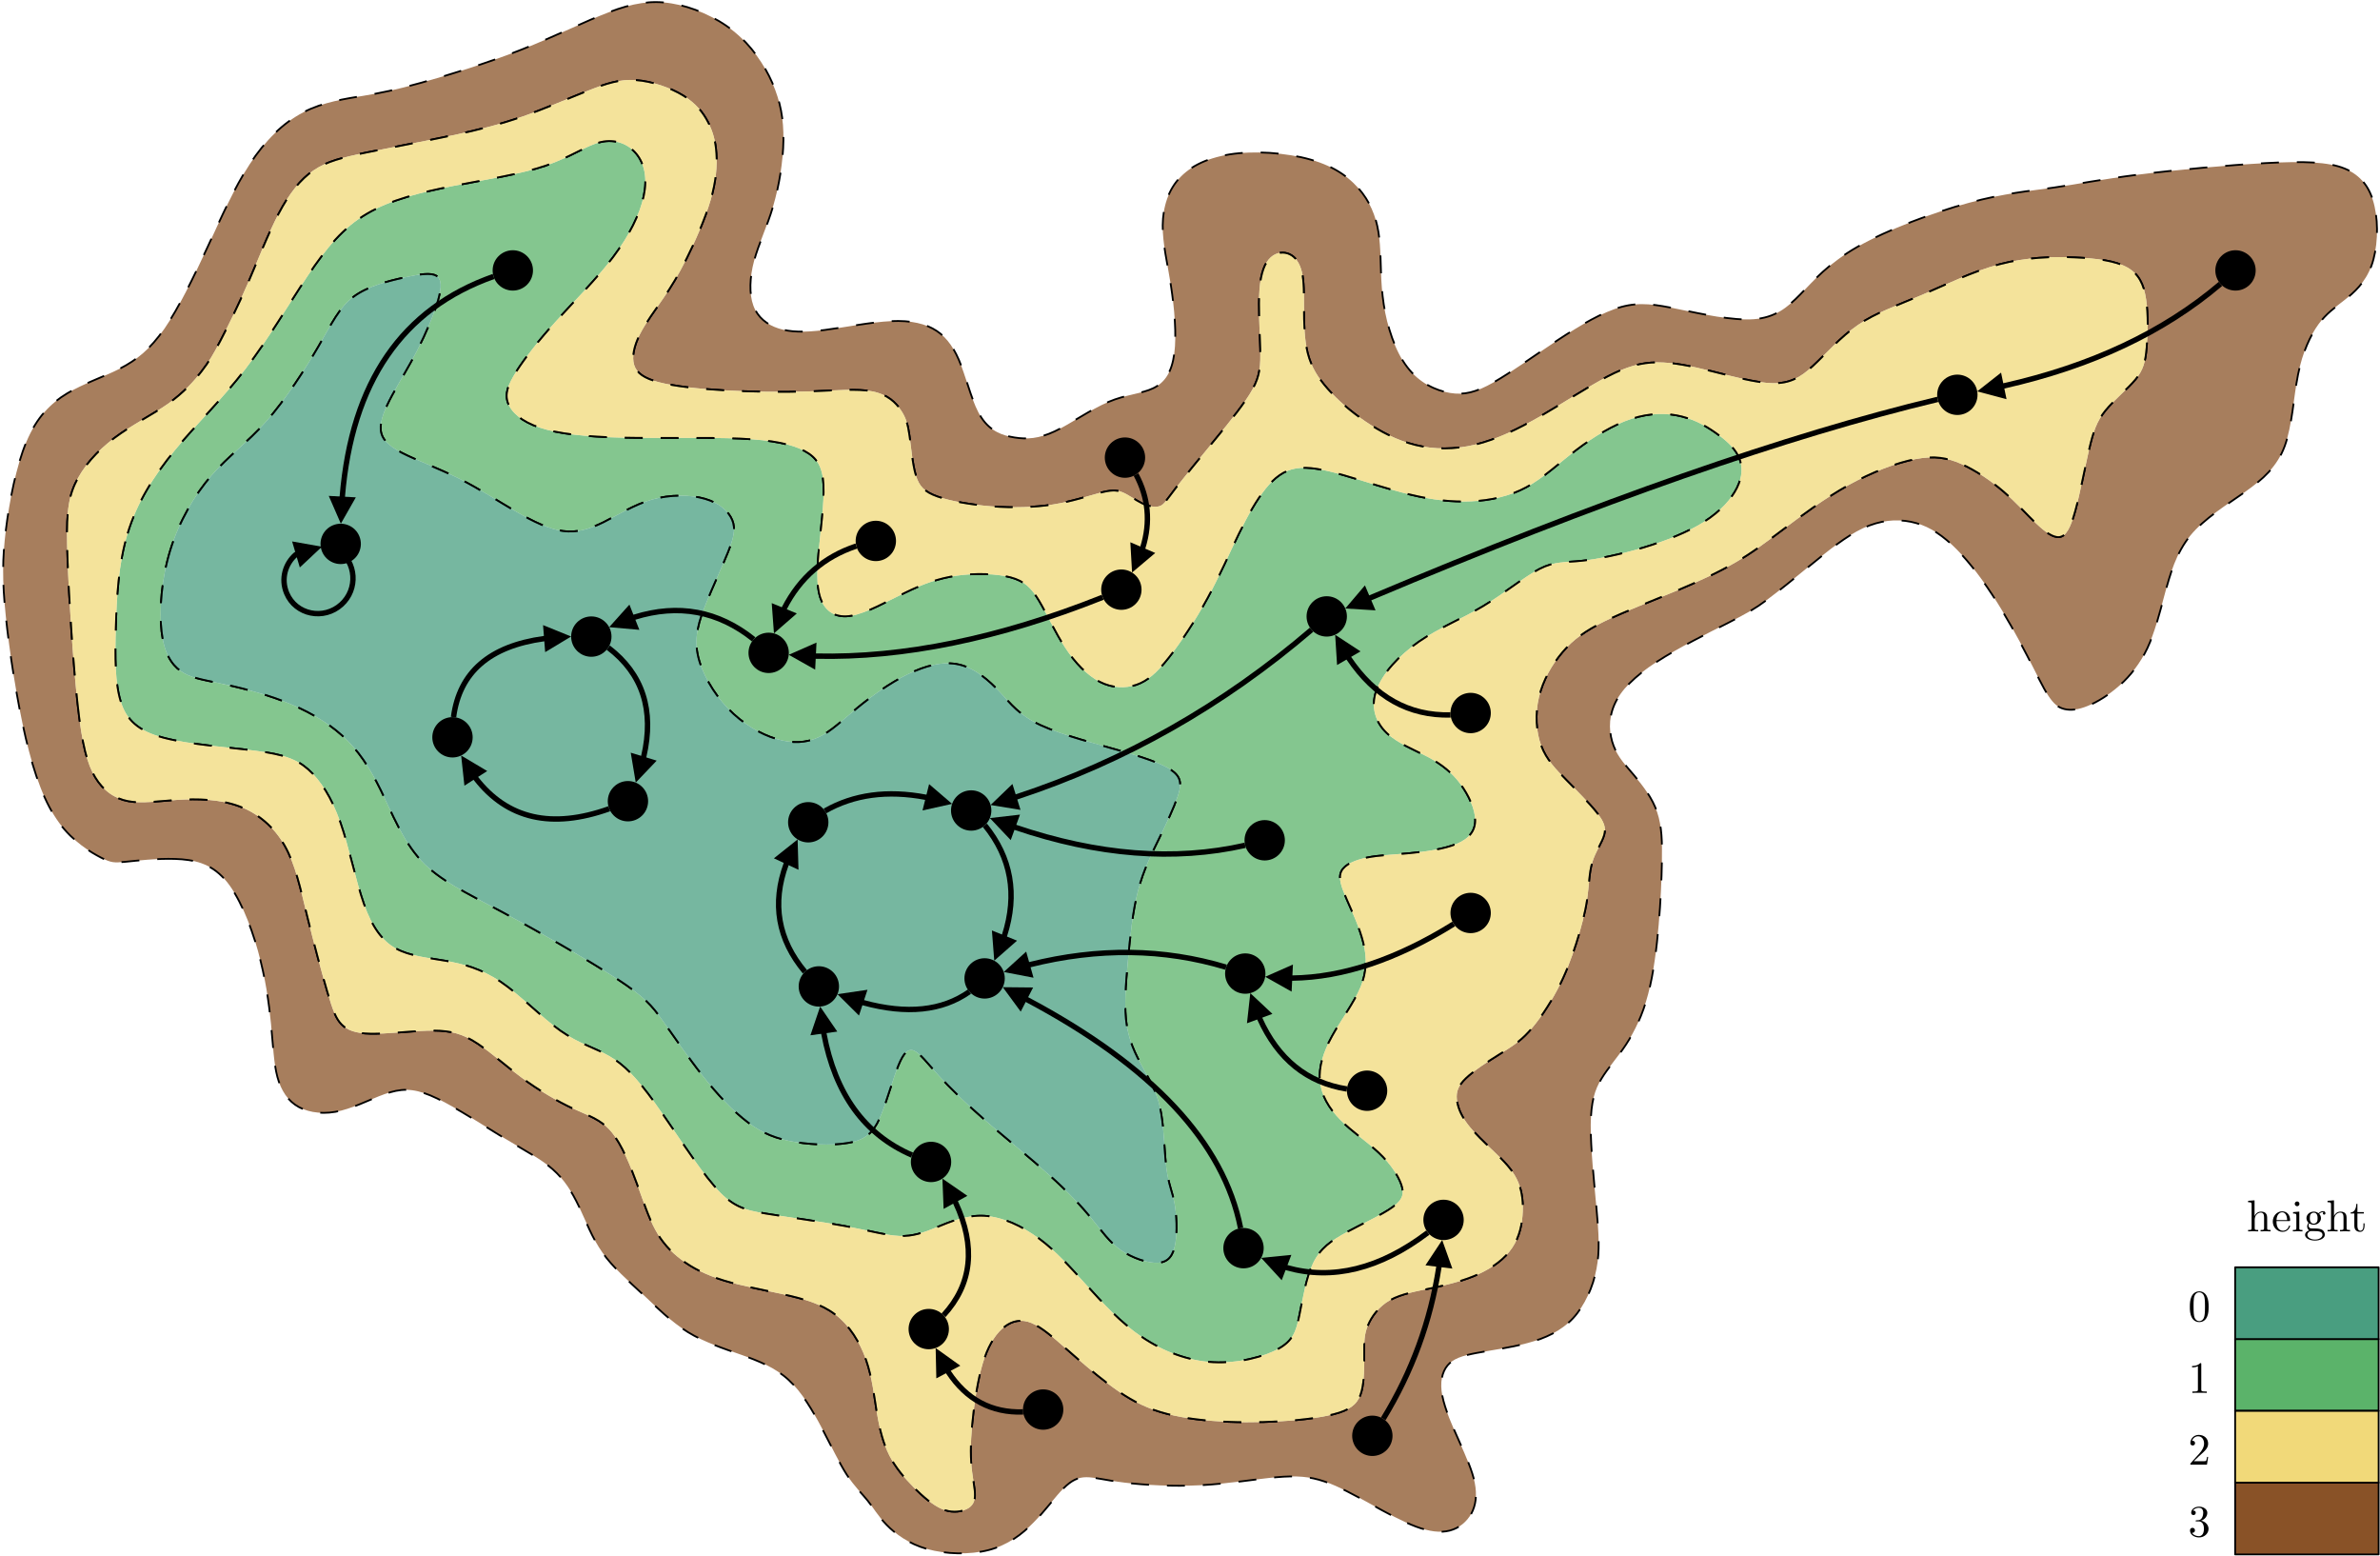 <?xml version="1.0" encoding="UTF-8" standalone="no"?>
<svg
   xmlns:dc="http://purl.org/dc/elements/1.1/"
   xmlns:cc="http://creativecommons.org/ns#"
   xmlns:rdf="http://www.w3.org/1999/02/22-rdf-syntax-ns#"
   xmlns:svg="http://www.w3.org/2000/svg"
   xmlns="http://www.w3.org/2000/svg"
   xmlns:xlink="http://www.w3.org/1999/xlink"
   id="svg1123"
   version="1.2"
   viewBox="0 0 530.712 346.979"
   height="346.979pt"
   width="530.712pt">
  <defs
     id="defs892">
    <g
       id="g863">
      <symbol
         id="glyph0-0"
         overflow="visible">
        <path
           id="path833"
           d=""
           style="stroke:none;" />
      </symbol>
      <symbol
         id="glyph0-1"
         overflow="visible">
        <path
           id="path836"
           d="M 1.094 -0.75 C 1.094 -0.312 0.984 -0.312 0.312 -0.312 L 0.312 0 C 0.672 -0.016 1.172 -0.031 1.453 -0.031 C 1.703 -0.031 2.219 -0.016 2.562 0 L 2.562 -0.312 C 1.891 -0.312 1.781 -0.312 1.781 -0.75 L 1.781 -2.594 C 1.781 -3.625 2.5 -4.188 3.125 -4.188 C 3.766 -4.188 3.875 -3.656 3.875 -3.078 L 3.875 -0.75 C 3.875 -0.312 3.766 -0.312 3.094 -0.312 L 3.094 0 C 3.438 -0.016 3.953 -0.031 4.219 -0.031 C 4.469 -0.031 5 -0.016 5.328 0 L 5.328 -0.312 C 4.812 -0.312 4.562 -0.312 4.562 -0.609 L 4.562 -2.516 C 4.562 -3.375 4.562 -3.672 4.25 -4.031 C 4.109 -4.203 3.781 -4.406 3.203 -4.406 C 2.359 -4.406 1.922 -3.812 1.75 -3.422 L 1.75 -6.922 L 0.312 -6.812 L 0.312 -6.5 C 1.016 -6.5 1.094 -6.438 1.094 -5.938 Z M 1.094 -0.75 "
           style="stroke:none;" />
      </symbol>
      <symbol
         id="glyph0-2"
         overflow="visible">
        <path
           id="path839"
           d="M 1.109 -2.516 C 1.172 -4 2.016 -4.25 2.359 -4.25 C 3.375 -4.25 3.484 -2.906 3.484 -2.516 Z M 1.109 -2.297 L 3.891 -2.297 C 4.109 -2.297 4.141 -2.297 4.141 -2.516 C 4.141 -3.5 3.594 -4.469 2.359 -4.469 C 1.203 -4.469 0.281 -3.438 0.281 -2.188 C 0.281 -0.859 1.328 0.109 2.469 0.109 C 3.688 0.109 4.141 -1 4.141 -1.188 C 4.141 -1.281 4.062 -1.312 4 -1.312 C 3.922 -1.312 3.891 -1.25 3.875 -1.172 C 3.531 -0.141 2.625 -0.141 2.531 -0.141 C 2.031 -0.141 1.641 -0.438 1.406 -0.812 C 1.109 -1.281 1.109 -1.938 1.109 -2.297 Z M 1.109 -2.297 "
           style="stroke:none;" />
      </symbol>
      <symbol
         id="glyph0-3"
         overflow="visible">
        <path
           id="path842"
           d="M 1.766 -4.406 L 0.375 -4.297 L 0.375 -3.984 C 1.016 -3.984 1.109 -3.922 1.109 -3.438 L 1.109 -0.75 C 1.109 -0.312 1 -0.312 0.328 -0.312 L 0.328 0 C 0.641 -0.016 1.188 -0.031 1.422 -0.031 C 1.781 -0.031 2.125 -0.016 2.469 0 L 2.469 -0.312 C 1.797 -0.312 1.766 -0.359 1.766 -0.75 Z M 1.797 -6.141 C 1.797 -6.453 1.562 -6.672 1.281 -6.672 C 0.969 -6.672 0.75 -6.406 0.75 -6.141 C 0.75 -5.875 0.969 -5.609 1.281 -5.609 C 1.562 -5.609 1.797 -5.828 1.797 -6.141 Z M 1.797 -6.141 "
           style="stroke:none;" />
      </symbol>
      <symbol
         id="glyph0-4"
         overflow="visible">
        <path
           id="path845"
           d="M 2.219 -1.719 C 1.344 -1.719 1.344 -2.719 1.344 -2.938 C 1.344 -3.203 1.359 -3.531 1.5 -3.781 C 1.578 -3.891 1.812 -4.172 2.219 -4.172 C 3.078 -4.172 3.078 -3.188 3.078 -2.953 C 3.078 -2.688 3.078 -2.359 2.922 -2.109 C 2.844 -2 2.609 -1.719 2.219 -1.719 Z M 1.062 -1.328 C 1.062 -1.359 1.062 -1.594 1.219 -1.797 C 1.609 -1.516 2.031 -1.484 2.219 -1.484 C 3.141 -1.484 3.828 -2.172 3.828 -2.938 C 3.828 -3.312 3.672 -3.672 3.422 -3.906 C 3.781 -4.25 4.141 -4.297 4.312 -4.297 C 4.344 -4.297 4.391 -4.297 4.422 -4.281 C 4.312 -4.25 4.25 -4.141 4.25 -4.016 C 4.25 -3.844 4.391 -3.734 4.547 -3.734 C 4.641 -3.734 4.828 -3.797 4.828 -4.031 C 4.828 -4.203 4.719 -4.516 4.328 -4.516 C 4.125 -4.516 3.688 -4.453 3.266 -4.047 C 2.844 -4.375 2.438 -4.406 2.219 -4.406 C 1.281 -4.406 0.594 -3.719 0.594 -2.953 C 0.594 -2.516 0.812 -2.141 1.062 -1.922 C 0.938 -1.781 0.75 -1.453 0.75 -1.094 C 0.75 -0.781 0.891 -0.406 1.203 -0.203 C 0.594 -0.047 0.281 0.391 0.281 0.781 C 0.281 1.5 1.266 2.047 2.484 2.047 C 3.656 2.047 4.688 1.547 4.688 0.766 C 4.688 0.422 4.562 -0.094 4.047 -0.375 C 3.516 -0.641 2.938 -0.641 2.328 -0.641 C 2.078 -0.641 1.656 -0.641 1.578 -0.656 C 1.266 -0.703 1.062 -1 1.062 -1.328 Z M 2.5 1.828 C 1.484 1.828 0.797 1.312 0.797 0.781 C 0.797 0.328 1.172 -0.047 1.609 -0.062 L 2.203 -0.062 C 3.062 -0.062 4.172 -0.062 4.172 0.781 C 4.172 1.328 3.469 1.828 2.5 1.828 Z M 2.5 1.828 "
           style="stroke:none;" />
      </symbol>
      <symbol
         id="glyph0-5"
         overflow="visible">
        <path
           id="path848"
           d="M 1.719 -3.984 L 3.156 -3.984 L 3.156 -4.297 L 1.719 -4.297 L 1.719 -6.125 L 1.469 -6.125 C 1.469 -5.312 1.172 -4.25 0.188 -4.203 L 0.188 -3.984 L 1.031 -3.984 L 1.031 -1.234 C 1.031 -0.016 1.969 0.109 2.328 0.109 C 3.031 0.109 3.312 -0.594 3.312 -1.234 L 3.312 -1.797 L 3.062 -1.797 L 3.062 -1.25 C 3.062 -0.516 2.766 -0.141 2.391 -0.141 C 1.719 -0.141 1.719 -1.047 1.719 -1.219 Z M 1.719 -3.984 "
           style="stroke:none;" />
      </symbol>
      <symbol
         id="glyph0-6"
         overflow="visible">
        <path
           id="path851"
           d="M 4.578 -3.188 C 4.578 -3.984 4.531 -4.781 4.188 -5.516 C 3.734 -6.484 2.906 -6.641 2.5 -6.641 C 1.891 -6.641 1.172 -6.375 0.75 -5.453 C 0.438 -4.766 0.391 -3.984 0.391 -3.188 C 0.391 -2.438 0.422 -1.547 0.844 -0.781 C 1.266 0.016 2 0.219 2.484 0.219 C 3.016 0.219 3.781 0.016 4.219 -0.938 C 4.531 -1.625 4.578 -2.406 4.578 -3.188 Z M 2.484 0 C 2.094 0 1.5 -0.25 1.328 -1.203 C 1.219 -1.797 1.219 -2.719 1.219 -3.312 C 1.219 -3.953 1.219 -4.609 1.297 -5.141 C 1.484 -6.328 2.234 -6.422 2.484 -6.422 C 2.812 -6.422 3.469 -6.234 3.656 -5.25 C 3.766 -4.688 3.766 -3.938 3.766 -3.312 C 3.766 -2.562 3.766 -1.891 3.656 -1.25 C 3.5 -0.297 2.938 0 2.484 0 Z M 2.484 0 "
           style="stroke:none;" />
      </symbol>
      <symbol
         id="glyph0-7"
         overflow="visible">
        <path
           id="path854"
           d="M 2.938 -6.375 C 2.938 -6.625 2.938 -6.641 2.703 -6.641 C 2.078 -6 1.203 -6 0.891 -6 L 0.891 -5.688 C 1.094 -5.688 1.672 -5.688 2.188 -5.953 L 2.188 -0.781 C 2.188 -0.422 2.156 -0.312 1.266 -0.312 L 0.953 -0.312 L 0.953 0 C 1.297 -0.031 2.156 -0.031 2.562 -0.031 C 2.953 -0.031 3.828 -0.031 4.172 0 L 4.172 -0.312 L 3.859 -0.312 C 2.953 -0.312 2.938 -0.422 2.938 -0.781 Z M 2.938 -6.375 "
           style="stroke:none;" />
      </symbol>
      <symbol
         id="glyph0-8"
         overflow="visible">
        <path
           id="path857"
           d="M 1.266 -0.766 L 2.328 -1.797 C 3.875 -3.172 4.469 -3.703 4.469 -4.703 C 4.469 -5.844 3.578 -6.641 2.359 -6.641 C 1.234 -6.641 0.5 -5.719 0.5 -4.828 C 0.5 -4.281 1 -4.281 1.031 -4.281 C 1.203 -4.281 1.547 -4.391 1.547 -4.812 C 1.547 -5.062 1.359 -5.328 1.016 -5.328 C 0.938 -5.328 0.922 -5.328 0.891 -5.312 C 1.109 -5.969 1.656 -6.328 2.234 -6.328 C 3.141 -6.328 3.562 -5.516 3.562 -4.703 C 3.562 -3.906 3.078 -3.125 2.516 -2.5 L 0.609 -0.375 C 0.5 -0.266 0.5 -0.234 0.5 0 L 4.203 0 L 4.469 -1.734 L 4.234 -1.734 C 4.172 -1.438 4.109 -1 4 -0.844 C 3.938 -0.766 3.281 -0.766 3.062 -0.766 Z M 1.266 -0.766 "
           style="stroke:none;" />
      </symbol>
      <symbol
         id="glyph0-9"
         overflow="visible">
        <path
           id="path860"
           d="M 2.891 -3.516 C 3.703 -3.781 4.281 -4.469 4.281 -5.266 C 4.281 -6.078 3.406 -6.641 2.453 -6.641 C 1.453 -6.641 0.688 -6.047 0.688 -5.281 C 0.688 -4.953 0.906 -4.766 1.203 -4.766 C 1.5 -4.766 1.703 -4.984 1.703 -5.281 C 1.703 -5.766 1.234 -5.766 1.094 -5.766 C 1.391 -6.266 2.047 -6.391 2.406 -6.391 C 2.828 -6.391 3.375 -6.172 3.375 -5.281 C 3.375 -5.156 3.344 -4.578 3.094 -4.141 C 2.797 -3.656 2.453 -3.625 2.203 -3.625 C 2.125 -3.609 1.891 -3.594 1.812 -3.594 C 1.734 -3.578 1.672 -3.562 1.672 -3.469 C 1.672 -3.359 1.734 -3.359 1.906 -3.359 L 2.344 -3.359 C 3.156 -3.359 3.531 -2.688 3.531 -1.703 C 3.531 -0.344 2.844 -0.062 2.406 -0.062 C 1.969 -0.062 1.219 -0.234 0.875 -0.812 C 1.219 -0.766 1.531 -0.984 1.531 -1.359 C 1.531 -1.719 1.266 -1.922 0.984 -1.922 C 0.734 -1.922 0.422 -1.781 0.422 -1.344 C 0.422 -0.438 1.344 0.219 2.438 0.219 C 3.656 0.219 4.562 -0.688 4.562 -1.703 C 4.562 -2.516 3.922 -3.297 2.891 -3.516 Z M 2.891 -3.516 "
           style="stroke:none;" />
      </symbol>
    </g>
    <clipPath
       id="clip1">
      <path
         id="path865"
         d="M 498 330 L 530.711 330 L 530.711 346.98 L 498 346.98 Z M 498 330 " />
    </clipPath>
    <clipPath
       id="clip2">
      <path
         id="path868"
         d="M 498 298 L 530.711 298 L 530.711 315 L 498 315 Z M 498 298 " />
    </clipPath>
    <clipPath
       id="clip3">
      <path
         id="path871"
         d="M 498 314 L 530.711 314 L 530.711 331 L 498 331 Z M 498 314 " />
    </clipPath>
    <clipPath
       id="clip4">
      <path
         id="path874"
         d="M 498 282 L 530.711 282 L 530.711 299 L 498 299 Z M 498 282 " />
    </clipPath>
    <clipPath
       id="clip5">
      <path
         id="path877"
         d="M 488 287.094 L 493 287.094 L 493 295 L 488 295 Z M 488 287.094 " />
    </clipPath>
    <clipPath
       id="clip6">
      <path
         id="path880"
         d="M 488 303.094 L 493 303.094 L 493 311 L 488 311 Z M 488 303.094 " />
    </clipPath>
    <clipPath
       id="clip7">
      <path
         id="path883"
         d="M 488 319.094 L 493 319.094 L 493 327 L 488 327 Z M 488 319.094 " />
    </clipPath>
    <clipPath
       id="clip8">
      <path
         id="path886"
         d="M 488 335.094 L 493 335.094 L 493 343 L 488 343 Z M 488 335.094 " />
    </clipPath>
    <clipPath
       id="clip9">
      <path
         id="path889"
         d="M 0 0 L 530.711 0 L 530.711 346.98 L 0 346.98 Z M 0 0 " />
    </clipPath>
  </defs>
  <g
     id="surface5780">
    <g
       id="g896"
       clip-rule="nonzero"
       clip-path="url(#clip1)">
      <path
         id="path894"
         transform="matrix(1,0,0,-1,-45.589,666.514)"
         d="M 543.999 335.998 L 543.999 319.998 L 575.999 319.998 L 575.999 335.998 Z M 543.999 335.998 "
         style="fill-rule:evenodd;fill:rgb(53.899%,32.399%,15.3%);fill-opacity:1;stroke-width:0.4;stroke-linecap:butt;stroke-linejoin:round;stroke:rgb(0%,0%,0%);stroke-opacity:1;stroke-miterlimit:10;" />
    </g>
    <g
       id="g900"
       clip-rule="nonzero"
       clip-path="url(#clip2)">
      <path
         id="path898"
         transform="matrix(1,0,0,-1,-45.589,666.514)"
         d="M 543.999 367.998 L 543.999 351.998 L 575.999 351.998 L 575.999 367.998 Z M 543.999 367.998 "
         style="fill-rule:evenodd;fill:rgb(35.799%,70.099%,41.599%);fill-opacity:1;stroke-width:0.4;stroke-linecap:butt;stroke-linejoin:round;stroke:rgb(0%,0%,0%);stroke-opacity:1;stroke-miterlimit:10;" />
    </g>
    <g
       id="g904"
       clip-rule="nonzero"
       clip-path="url(#clip3)">
      <path
         id="path902"
         transform="matrix(1,0,0,-1,-45.589,666.514)"
         d="M 543.999 351.998 L 543.999 335.998 L 575.999 335.998 L 575.999 351.998 Z M 543.999 351.998 "
         style="fill-rule:evenodd;fill:rgb(94.199%,85.1%,47.4%);fill-opacity:1;stroke-width:0.4;stroke-linecap:butt;stroke-linejoin:round;stroke:rgb(0%,0%,0%);stroke-opacity:1;stroke-miterlimit:10;" />
    </g>
    <g
       id="g908"
       clip-rule="nonzero"
       clip-path="url(#clip4)">
      <path
         id="path906"
         transform="matrix(1,0,0,-1,-45.589,666.514)"
         d="M 543.999 383.998 L 543.999 367.998 L 575.999 367.998 L 575.999 383.998 Z M 543.999 383.998 "
         style="fill-rule:evenodd;fill:rgb(28.6%,62.099%,50.2%);fill-opacity:1;stroke-width:0.4;stroke-linecap:butt;stroke-linejoin:round;stroke:rgb(0%,0%,0%);stroke-opacity:1;stroke-miterlimit:10;" />
    </g>
    <g
       id="g920"
       style="fill:rgb(0%,0%,0%);fill-opacity:1;">
      <use
         id="use910"
         y="274.507"
         x="500.989"
         xlink:href="#glyph0-1" />
      <use
         id="use912"
         y="274.507"
         x="506.524"
         xlink:href="#glyph0-2" />
      <use
         id="use914"
         y="274.507"
         x="510.952"
         xlink:href="#glyph0-3" />
      <use
         id="use916"
         y="274.507"
         x="513.719"
         xlink:href="#glyph0-4" />
      <use
         id="use918"
         y="274.507"
         x="518.701"
         xlink:href="#glyph0-1" />
    </g>
    <g
       id="g924"
       style="fill:rgb(0%,0%,0%);fill-opacity:1;">
      <use
         id="use922"
         y="274.507"
         x="523.957"
         xlink:href="#glyph0-5" />
    </g>
    <g
       id="g930"
       clip-rule="nonzero"
       clip-path="url(#clip5)">
      <g
         id="g928"
         style="fill:rgb(0%,0%,0%);fill-opacity:1;">
        <use
           id="use926"
           y="294.514"
           x="487.921"
           xlink:href="#glyph0-6" />
      </g>
    </g>
    <g
       id="g936"
       clip-rule="nonzero"
       clip-path="url(#clip6)">
      <g
         id="g934"
         style="fill:rgb(0%,0%,0%);fill-opacity:1;">
        <use
           id="use932"
           y="310.514"
           x="487.921"
           xlink:href="#glyph0-7" />
      </g>
    </g>
    <g
       id="g942"
       clip-rule="nonzero"
       clip-path="url(#clip7)">
      <g
         id="g940"
         style="fill:rgb(0%,0%,0%);fill-opacity:1;">
        <use
           id="use938"
           y="326.514"
           x="487.921"
           xlink:href="#glyph0-8" />
      </g>
    </g>
    <g
       id="g948"
       clip-rule="nonzero"
       clip-path="url(#clip8)">
      <g
         id="g946"
         style="fill:rgb(0%,0%,0%);fill-opacity:1;">
        <use
           id="use944"
           y="342.514"
           x="487.921"
           xlink:href="#glyph0-9" />
      </g>
    </g>
    <g
       id="g952"
       clip-rule="nonzero"
       clip-path="url(#clip9)">
      <path
         id="path950"
         transform="matrix(1,0,0,-1,-45.589,666.514)"
         d="M 84.647 475.034 C 88.757 474.897 92.522 474.1 95.686 470.518 C 98.851 466.94 101.417 460.58 103.097 454.584 C 104.776 448.588 105.569 442.955 106.026 438.198 C 106.487 433.44 106.612 429.557 107.44 426.459 C 108.268 423.358 109.804 421.045 112.253 419.709 C 114.702 418.373 118.069 418.022 121.722 418.944 C 125.374 419.866 129.308 422.065 132.647 423.03 C 135.987 423.994 138.729 423.725 143.101 421.619 C 147.468 419.51 153.468 415.569 158.159 412.721 C 162.854 409.877 166.249 408.131 168.815 405.869 C 171.386 403.612 173.128 400.838 174.679 397.58 C 176.229 394.327 177.589 390.592 179.933 387.276 C 182.28 383.959 185.612 381.065 188.87 378.026 C 192.128 374.987 195.308 371.803 199.007 369.534 C 202.71 367.264 206.929 365.905 210.854 364.506 C 214.78 363.108 218.413 361.67 221.417 358.916 C 224.417 356.162 226.784 352.084 228.858 348.147 C 230.933 344.209 232.71 340.405 234.417 337.756 C 236.12 335.112 237.761 333.619 239.069 331.983 C 240.382 330.342 241.366 328.553 243.311 326.565 C 245.261 324.573 248.175 322.377 252.319 321.202 C 256.468 320.026 261.847 319.873 266.093 320.979 C 270.335 322.084 273.444 324.448 276.085 327.135 C 278.722 329.827 280.886 332.838 282.702 334.686 C 284.518 336.53 285.983 337.205 287.866 337.205 C 289.753 337.205 292.058 336.522 296.397 335.994 C 300.741 335.467 307.12 335.092 313.351 335.42 C 319.581 335.752 325.667 336.791 330.183 337.198 C 334.702 337.6 337.651 337.369 340.905 336.26 C 344.163 335.151 347.722 333.162 351.261 331.209 C 354.796 329.252 358.311 327.327 361.304 326.205 C 364.296 325.084 366.768 324.76 368.862 325.307 C 370.956 325.85 372.675 327.256 373.683 329.104 C 374.686 330.952 374.983 333.241 374.444 335.94 C 373.905 338.635 372.526 341.744 370.995 345.166 C 369.468 348.592 367.792 352.334 367.21 355.35 C 366.628 358.369 367.143 360.659 368.382 362.135 C 369.62 363.612 371.581 364.276 374.753 364.885 C 377.929 365.494 382.311 366.053 386.253 367.123 C 390.194 368.194 393.694 369.776 396.347 372.635 C 399.003 375.494 400.808 379.631 401.585 383.639 C 402.358 387.643 402.104 391.518 401.577 397.26 C 401.058 403.002 400.265 410.619 400.304 415.76 C 400.343 420.901 401.214 423.573 402.69 426.03 C 404.171 428.487 406.257 430.733 408.183 433.674 C 410.108 436.616 411.878 440.248 413.104 444.909 C 414.331 449.565 415.018 455.244 415.464 460.452 C 415.905 465.659 416.104 470.389 416.175 474.545 C 416.245 478.705 416.19 482.287 415.12 485.44 C 414.05 488.588 411.968 491.311 410.054 493.577 C 408.143 495.838 406.405 497.647 405.413 500.229 C 404.417 502.811 404.163 506.166 405.565 509.393 C 406.968 512.619 410.026 515.713 414.948 518.928 C 419.87 522.147 426.663 525.483 430.921 527.647 C 435.183 529.811 436.913 530.807 439.561 532.764 C 442.21 534.721 445.78 537.635 449.542 540.709 C 453.304 543.784 457.257 547.01 461.05 548.78 C 464.839 550.545 468.464 550.85 471.71 550.186 C 474.956 549.522 477.823 547.893 480.815 545.108 C 483.808 542.327 486.921 538.397 489.854 533.905 C 492.788 529.412 495.546 524.366 497.628 520.338 C 499.71 516.311 501.116 513.303 502.343 511.416 C 503.569 509.526 504.612 508.752 505.964 508.44 C 507.315 508.123 508.979 508.268 511.116 509.139 C 513.257 510.006 515.87 511.596 518.265 513.744 C 520.655 515.897 522.827 518.604 524.44 522.041 C 526.054 525.479 527.108 529.651 528.308 534.096 C 529.507 538.541 530.847 543.264 534.003 547.119 C 537.155 550.971 542.128 553.955 546.171 556.823 C 550.218 559.694 553.339 562.452 555.038 567.022 C 556.737 571.596 557.015 577.983 558.026 583.026 C 559.042 588.065 560.788 591.756 562.569 594.209 C 564.347 596.659 566.159 597.869 568.327 599.577 C 570.491 601.28 573.011 603.483 574.39 607.26 C 575.768 611.034 576.007 616.381 575.093 620.483 C 574.179 624.584 572.112 627.44 568.397 628.948 C 564.683 630.452 559.319 630.608 550.862 630.159 C 542.401 629.709 530.843 628.655 522.464 627.592 C 514.085 626.534 508.882 625.463 503.491 624.69 C 498.101 623.92 492.526 623.444 484.64 621.303 C 476.753 619.159 466.558 615.35 459.866 611.537 C 453.179 607.725 449.991 603.912 447.05 600.905 C 444.104 597.897 441.401 595.702 436.64 595.354 C 431.882 595.01 425.065 596.522 419.929 597.577 C 414.792 598.635 411.335 599.241 407.151 598.1 C 402.972 596.959 398.065 594.077 392.972 590.713 C 387.878 587.35 382.593 583.51 378.64 581.272 C 374.686 579.03 372.065 578.397 368.917 578.92 C 365.765 579.444 362.089 581.127 359.378 584.69 C 356.663 588.248 354.921 593.686 354.147 598.659 C 353.378 603.635 353.581 608.151 353.284 612.037 C 352.983 615.924 352.186 619.19 350.186 622.311 C 348.19 625.436 344.995 628.416 339.862 630.284 C 334.729 632.151 327.651 632.901 321.893 632.362 C 316.132 631.819 311.69 629.983 308.886 627.119 C 306.077 624.26 304.905 620.373 304.858 616.295 C 304.815 612.221 305.897 607.955 306.69 602.862 C 307.483 597.764 307.979 591.838 307.444 587.709 C 306.905 583.577 305.331 581.233 302.788 579.991 C 300.241 578.744 296.726 578.596 292.753 576.916 C 288.776 575.241 284.347 572.037 280.788 570.366 C 277.229 568.694 274.546 568.553 271.843 568.983 C 269.136 569.409 266.409 570.401 264.464 573.366 C 262.515 576.33 261.343 581.268 259.94 584.967 C 258.538 588.666 256.905 591.123 254.468 592.741 C 252.03 594.358 248.788 595.135 244.261 594.924 C 239.733 594.713 233.921 593.514 229.444 592.948 C 224.964 592.381 221.819 592.452 219.218 593.287 C 216.612 594.127 214.55 595.733 213.585 598.369 C 212.616 601.006 212.749 604.67 213.749 608.397 C 214.745 612.119 216.608 615.901 217.979 620.506 C 219.347 625.116 220.218 630.553 220.284 635.256 C 220.354 639.955 219.616 643.924 217.815 648.03 C 216.011 652.135 213.143 656.381 209.128 659.6 C 205.112 662.811 199.948 664.994 195.354 665.748 C 190.761 666.498 186.733 665.819 181.417 663.807 C 176.101 661.795 169.495 658.452 161.827 655.436 C 154.163 652.416 145.436 649.729 139.55 648.08 C 133.663 646.428 130.616 645.815 126.616 645.159 C 122.62 644.498 117.671 643.791 113.198 641.463 C 108.726 639.131 104.722 635.178 101.272 629.905 C 97.823 624.631 94.925 618.037 91.831 611.346 C 88.733 604.651 85.444 597.854 82.261 593.248 C 79.081 588.643 76.011 586.229 72.319 584.334 C 68.624 582.444 64.308 581.073 60.601 578.842 C 56.89 576.612 53.792 573.518 51.487 568.045 C 49.183 562.569 47.671 554.713 46.893 548.35 C 46.112 541.987 46.069 537.119 46.87 529.268 C 47.671 521.412 49.319 510.573 51.311 502.065 C 53.3 493.553 55.632 487.373 58.765 483.112 C 61.897 478.854 65.831 476.51 68.108 475.334 C 70.386 474.155 71.007 474.143 73.542 474.397 C 76.081 474.651 80.534 475.17 84.647 475.034 Z M 62.89 509.569 C 63.901 500.393 65.022 496.202 66.827 493.221 C 68.636 490.241 71.132 488.475 74.202 487.901 C 77.276 487.323 80.921 487.94 85.229 488.205 C 89.534 488.467 94.507 488.381 98.796 486.815 C 103.085 485.248 106.69 482.205 109.065 478.01 C 111.44 473.815 112.585 468.467 114.061 462.416 C 115.534 456.366 117.343 449.612 118.589 445.369 C 119.839 441.127 120.526 439.397 121.753 438.147 C 122.979 436.901 124.745 436.139 128.222 436.073 C 131.698 436.002 136.89 436.627 140.886 436.748 C 144.886 436.866 147.69 436.479 150.933 434.584 C 154.179 432.69 157.858 429.291 161.792 426.366 C 165.722 423.444 169.905 420.994 173.37 419.385 C 176.831 417.776 179.573 416.998 181.901 414.217 C 184.229 411.436 186.147 406.651 187.64 402.577 C 189.132 398.506 190.198 395.155 191.683 392.412 C 193.171 389.666 195.069 387.534 197.538 385.686 C 200.007 383.834 203.034 382.276 207.003 381.057 C 210.972 379.838 215.87 378.963 220.311 377.967 C 224.749 376.979 228.726 375.869 231.87 373.452 C 235.018 371.037 237.339 367.319 238.71 363.369 C 240.085 359.42 240.511 355.244 241.12 351.58 C 241.729 347.916 242.522 344.768 243.909 342.037 C 245.3 339.311 247.28 337.01 249.354 334.928 C 251.429 332.846 253.589 330.987 255.581 330.127 C 257.573 329.272 259.39 329.416 260.726 329.92 C 262.061 330.424 262.917 331.284 262.991 332.987 C 263.069 334.686 262.37 337.225 262.151 340.491 C 261.929 343.756 262.183 347.744 262.694 351.928 C 263.206 356.116 263.972 360.498 265.136 363.827 C 266.3 367.159 267.862 369.432 269.624 370.772 C 271.39 372.108 273.354 372.506 275.632 371.565 C 277.905 370.619 280.491 368.334 283.397 365.78 C 286.304 363.229 289.534 360.409 292.718 358.002 C 295.897 355.596 299.03 353.608 302.823 352.241 C 306.616 350.877 311.073 350.135 315.929 349.76 C 320.78 349.385 326.03 349.369 331.112 349.67 C 336.194 349.971 341.104 350.592 344.202 351.592 C 347.3 352.596 348.585 353.979 349.214 356.393 C 349.839 358.799 349.811 362.237 349.796 364.791 C 349.78 367.342 349.78 369.01 350.593 370.991 C 351.401 372.967 353.026 375.252 355.573 376.682 C 358.12 378.112 361.593 378.678 365.12 379.42 C 368.651 380.166 372.237 381.08 375.366 382.514 C 378.491 383.948 381.155 385.905 382.792 388.342 C 384.433 390.784 385.042 393.713 385.147 396.42 C 385.257 399.131 384.862 401.619 383.765 403.772 C 382.667 405.924 380.866 407.744 378.788 409.744 C 376.706 411.744 374.343 413.932 372.811 415.963 C 371.284 417.994 370.589 419.873 370.444 421.487 C 370.3 423.1 370.702 424.452 372.476 426.147 C 374.249 427.842 377.393 429.885 379.917 431.463 C 382.436 433.041 384.335 434.155 386.479 436.494 C 388.628 438.834 391.026 442.401 392.858 445.877 C 394.694 449.358 395.964 452.752 397.058 456.166 C 398.151 459.58 399.069 463.014 399.511 466.088 C 399.956 469.166 399.929 471.881 400.643 474.256 C 401.354 476.631 402.815 478.662 403.296 480.338 C 403.776 482.018 403.284 483.338 401.659 485.381 C 400.038 487.424 397.28 490.19 394.882 492.627 C 392.479 495.065 390.433 497.178 389.28 500.241 C 388.128 503.303 387.87 507.319 388.761 511.1 C 389.655 514.877 391.698 518.424 394.05 521.174 C 396.397 523.924 399.054 525.877 403.413 528.018 C 407.772 530.155 413.835 532.483 419.089 534.674 C 424.339 536.869 428.776 538.932 432.468 541.069 C 436.163 543.205 439.108 545.412 443.155 548.448 C 447.198 551.479 452.339 555.33 457.675 558.307 C 463.015 561.284 468.55 563.377 472.753 564.174 C 476.96 564.967 479.827 564.463 482.964 563.069 C 486.097 561.67 489.491 559.389 492.343 556.936 C 495.19 554.479 497.499 551.854 499.565 549.877 C 501.632 547.901 503.46 546.573 504.874 546.795 C 506.292 547.022 507.296 548.799 508.343 552.592 C 509.393 556.389 510.491 562.202 511.425 566.248 C 512.358 570.295 513.132 572.577 515.054 574.959 C 516.979 577.342 520.054 579.823 521.808 581.955 C 523.561 584.088 523.991 585.873 524.265 588.967 C 524.538 592.057 524.651 596.455 524.143 599.811 C 523.636 603.166 522.507 605.479 519.909 606.92 C 517.311 608.358 513.249 608.924 508.28 609.131 C 503.311 609.338 497.436 609.19 491.44 607.6 C 485.444 606.006 479.327 602.975 473.94 600.678 C 468.558 598.381 463.905 596.819 459.921 594.092 C 455.936 591.366 452.616 587.471 449.792 584.881 C 446.972 582.295 444.647 581.006 440.882 581.088 C 437.112 581.17 431.901 582.616 427.3 583.76 C 422.694 584.909 418.698 585.752 415.108 585.733 C 411.515 585.705 408.327 584.815 404.018 582.569 C 399.71 580.323 394.284 576.725 389.171 573.78 C 384.054 570.834 379.249 568.545 374.589 567.409 C 369.933 566.276 365.417 566.291 361.272 567.303 C 357.132 568.315 353.358 570.327 350.046 572.577 C 346.737 574.83 343.886 577.323 341.698 579.791 C 339.515 582.256 337.991 584.69 337.202 587.784 C 336.421 590.877 336.37 594.627 336.362 597.85 C 336.354 601.073 336.382 603.768 335.913 605.803 C 335.444 607.842 334.479 609.221 333.179 609.838 C 331.878 610.455 330.233 610.315 328.948 609.155 C 327.663 607.991 326.733 605.807 326.44 601.963 C 326.151 598.119 326.503 592.616 326.604 588.78 C 326.706 584.944 326.558 582.78 324.897 579.748 C 323.233 576.721 320.058 572.83 316.671 568.698 C 313.28 564.569 309.686 560.202 307.655 557.569 C 305.628 554.932 305.167 554.03 304.202 553.694 C 303.237 553.358 301.768 553.592 300.28 554.303 C 298.796 555.014 297.296 556.205 295.901 556.772 C 294.515 557.342 293.233 557.284 290.78 556.631 C 288.323 555.983 284.69 554.737 280.468 554.061 C 276.241 553.385 271.425 553.284 266.741 553.635 C 262.058 553.994 257.511 554.811 254.636 555.83 C 251.765 556.85 250.565 558.077 249.819 560.541 C 249.073 563.006 248.776 566.713 248.409 569.311 C 248.046 571.909 247.612 573.405 246.487 575.073 C 245.358 576.741 243.542 578.584 240.132 579.264 C 236.722 579.94 231.722 579.448 225.8 579.252 C 219.878 579.061 213.03 579.166 207.05 579.506 C 201.065 579.846 195.948 580.42 192.569 581.295 C 189.194 582.17 187.561 583.35 187.003 585.151 C 186.444 586.948 186.964 589.369 188.272 591.979 C 189.585 594.584 191.69 597.377 193.499 600.014 C 195.311 602.651 196.827 605.131 198.706 608.893 C 200.581 612.655 202.819 617.698 204.054 621.924 C 205.292 626.151 205.526 629.561 205.343 632.323 C 205.159 635.084 204.561 637.202 203.479 639.287 C 202.397 641.377 200.831 643.44 197.976 645.198 C 195.12 646.955 190.972 648.412 187.39 648.655 C 183.811 648.897 180.8 647.92 176.643 646.276 C 172.487 644.635 167.19 642.323 162.222 640.577 C 157.249 638.827 152.601 637.639 146.511 636.346 C 140.421 635.057 132.893 633.662 127.409 632.541 C 121.929 631.416 118.491 630.561 115.53 628.549 C 112.569 626.537 110.077 623.369 107.726 618.893 C 105.37 614.416 103.151 608.631 100.897 603.448 C 98.647 598.26 96.362 593.674 94.749 590.573 C 93.132 587.471 92.183 585.858 90.534 583.729 C 88.886 581.6 86.538 578.959 83.054 576.502 C 79.569 574.049 74.956 571.78 71.069 568.862 C 67.179 565.944 64.022 562.373 62.308 558.627 C 60.593 554.885 60.327 550.967 60.647 541.932 C 60.968 532.897 61.878 518.744 62.89 509.569 Z M 62.89 509.569 "
         style="fill-rule:evenodd;fill:rgb(53.899%,32.399%,15.3%);fill-opacity:0.75;stroke-width:0.4;stroke-linecap:butt;stroke-linejoin:round;stroke:rgb(0%,0%,0%);stroke-opacity:1;stroke-dasharray:4;stroke-miterlimit:10;" />
    </g>
    <path
       id="path954"
       transform="matrix(1,0,0,-1,-45.589,666.514)"
       d="M 74.05 547.616 C 76.108 554.401 79.835 560.377 84.585 566.155 C 89.339 571.932 95.12 577.502 100.296 584.233 C 105.476 590.959 110.05 598.838 114.214 605.045 C 118.382 611.252 122.136 615.784 127.425 618.885 C 132.714 621.991 139.534 623.666 146.776 625.088 C 154.015 626.506 161.679 627.674 167.268 629.58 C 172.862 631.483 176.382 634.119 179.593 634.85 C 182.804 635.58 185.706 634.405 187.499 632.213 C 189.292 630.018 189.976 626.811 189.128 622.803 C 188.284 618.795 185.909 613.991 182.28 609.174 C 178.651 604.358 173.772 599.53 169.776 595.123 C 165.776 590.717 162.663 586.733 160.745 583.737 C 158.827 580.741 158.104 578.725 158.854 576.682 C 159.604 574.635 161.823 572.561 165.944 571.186 C 170.061 569.811 176.081 569.135 184.378 568.952 C 192.675 568.764 203.249 569.065 210.636 568.737 C 218.022 568.412 222.214 567.459 224.964 565.994 C 227.714 564.534 229.015 562.557 229.218 558.424 C 229.421 554.291 228.518 548.002 228.093 543.131 C 227.667 538.264 227.714 534.819 228.835 532.416 C 229.96 530.014 232.159 528.655 235.522 529.264 C 238.882 529.873 243.401 532.448 247.401 534.377 C 251.397 536.311 254.87 537.6 258.968 538.186 C 263.065 538.772 267.788 538.651 270.921 537.811 C 274.058 536.975 275.601 535.412 277.3 532.565 C 278.999 529.717 280.851 525.58 283.108 522.135 C 285.37 518.694 288.034 515.944 290.823 514.522 C 293.612 513.1 296.522 513.002 299.011 513.862 C 301.499 514.725 303.565 516.545 306.229 519.916 C 308.897 523.287 312.159 528.213 314.878 533.205 C 317.597 538.202 319.772 543.264 321.819 547.471 C 323.866 551.678 325.784 555.034 327.772 557.522 C 329.765 560.006 331.823 561.627 334.569 562.088 C 337.315 562.553 340.753 561.858 345.222 560.577 C 349.686 559.295 355.183 557.424 360.108 556.241 C 365.034 555.053 369.386 554.557 373.671 554.756 C 377.956 554.955 382.175 555.85 385.987 557.924 C 389.8 559.998 393.206 563.248 397.085 566.202 C 400.968 569.159 405.323 571.815 409.413 573.151 C 413.503 574.487 417.327 574.502 420.628 573.662 C 423.929 572.827 426.71 571.127 428.89 569.491 C 431.069 567.854 432.651 566.276 433.421 564.377 C 434.186 562.483 434.143 560.264 432.921 557.784 C 431.694 555.303 429.284 552.557 425.624 550.217 C 421.964 547.877 417.054 545.944 412.042 544.444 C 407.03 542.944 401.921 541.873 398.233 541.491 C 394.542 541.112 392.272 541.412 388.905 539.698 C 385.538 537.979 381.073 534.244 376.284 531.377 C 371.495 528.51 366.39 526.51 361.964 523.459 C 357.542 520.412 353.804 516.319 352.491 512.6 C 351.179 508.877 352.296 505.526 354.78 503.135 C 357.268 500.741 361.128 499.307 364.171 497.67 C 367.214 496.03 369.436 494.186 371.261 491.717 C 373.085 489.248 374.507 486.155 374.538 483.733 C 374.569 481.311 373.214 479.565 370.397 478.393 C 367.585 477.225 363.311 476.631 359.694 476.299 C 356.077 475.963 353.112 475.885 350.456 475.354 C 347.8 474.823 345.452 473.83 344.686 472.287 C 343.925 470.741 344.745 468.643 345.964 465.862 C 347.179 463.08 348.788 459.619 349.593 456.323 C 350.397 453.026 350.397 449.893 348.944 446.416 C 347.491 442.936 344.589 439.108 342.616 435.53 C 340.643 431.948 339.608 428.616 339.913 425.506 C 340.214 422.401 341.858 419.518 344.436 416.897 C 347.018 414.276 350.538 411.912 353.116 409.467 C 355.694 407.018 357.327 404.487 358.03 402.522 C 358.733 400.557 358.499 399.155 356.151 397.44 C 353.804 395.729 349.339 393.702 345.886 391.83 C 342.436 389.959 339.999 388.241 338.397 384.936 C 336.8 381.627 336.034 376.729 335.319 373.237 C 334.601 369.744 333.925 367.662 330.714 365.862 C 327.503 364.061 321.757 362.545 316.124 362.842 C 310.491 363.135 304.972 365.244 300.226 368.459 C 295.479 371.674 291.511 376.002 287.913 379.975 C 284.315 383.952 281.097 387.573 277.288 390.401 C 273.483 393.225 269.093 395.256 265.065 395.479 C 261.046 395.702 257.39 394.119 254.413 392.909 C 251.436 391.698 249.136 390.862 246.132 390.987 C 243.124 391.112 239.413 392.198 233.952 393.209 C 228.495 394.221 221.288 395.159 216.378 395.975 C 211.468 396.791 208.851 397.491 204.886 402.077 C 200.917 406.659 195.601 415.123 191.526 420.772 C 187.46 426.416 184.636 429.241 181.448 431.088 C 178.261 432.94 174.71 433.815 170.565 436.733 C 166.421 439.651 161.686 444.608 157.288 447.608 C 152.89 450.608 148.827 451.647 144.843 452.342 C 140.854 453.034 136.94 453.377 133.87 455.073 C 130.804 456.768 128.577 459.811 126.737 465.022 C 124.901 470.233 123.448 477.608 121.483 483.198 C 119.518 488.787 117.038 492.588 114.343 494.975 C 111.643 497.362 108.726 498.334 102.78 499.123 C 96.835 499.912 87.862 500.518 82.101 502.045 C 76.343 503.577 73.792 506.03 72.515 510.123 C 71.237 514.213 71.226 519.944 71.417 526.6 C 71.604 533.252 71.991 540.834 74.05 547.616 Z M 83.554 543.85 C 81.581 537.44 81.069 530.494 81.616 525.741 C 82.167 520.983 83.784 518.42 85.862 516.936 C 87.944 515.452 90.491 515.049 94.429 514.225 C 98.37 513.397 103.702 512.147 108.686 510.241 C 113.671 508.334 118.308 505.78 121.901 502.537 C 125.495 499.295 128.054 495.369 130.526 490.319 C 132.999 485.272 135.39 479.104 139.499 474.674 C 143.608 470.248 149.44 467.569 157.78 463.096 C 166.124 458.623 176.972 452.362 183.179 448.291 C 189.382 444.225 190.944 442.346 193.339 439.01 C 195.733 435.678 198.956 430.893 202.296 426.666 C 205.632 422.44 209.089 418.772 212.362 416.315 C 215.64 413.854 218.737 412.6 223.007 411.912 C 227.272 411.221 232.702 411.1 236.101 412.034 C 239.499 412.971 240.862 414.971 242.186 418.291 C 243.511 421.616 244.796 426.264 245.952 429.077 C 247.108 431.889 248.136 432.866 249.444 432.28 C 250.757 431.694 252.347 429.545 254.893 426.76 C 257.44 423.975 260.944 420.553 265.409 416.655 C 269.878 412.76 275.311 408.389 279.522 404.608 C 283.737 400.827 286.729 397.639 289.026 394.846 C 291.323 392.053 292.929 389.655 295.503 387.854 C 298.081 386.053 301.632 384.846 303.917 385.014 C 306.206 385.186 307.233 386.729 307.679 389.342 C 308.12 391.952 307.979 395.631 307.487 398.284 C 306.995 400.936 306.147 402.565 305.698 405.948 C 305.249 409.327 305.19 414.463 304.526 418.284 C 303.862 422.104 302.589 424.616 301.022 427.448 C 299.456 430.284 297.597 433.444 296.886 437.647 C 296.179 441.85 296.616 447.1 297.112 452.487 C 297.612 457.873 298.167 463.405 299.37 468.002 C 300.573 472.604 302.429 476.268 304.112 479.721 C 305.8 483.174 307.319 486.412 308.147 488.834 C 308.979 491.26 309.12 492.869 307.409 494.354 C 305.702 495.838 302.14 497.194 296.358 498.877 C 290.573 500.561 282.569 502.573 277.679 504.83 C 272.784 507.092 271.003 509.604 268.565 512.209 C 266.128 514.819 263.034 517.526 259.491 518.358 C 255.948 519.186 251.952 518.143 247.94 516.17 C 243.933 514.202 239.913 511.303 236.659 508.619 C 233.405 505.936 230.917 503.463 228.124 502.162 C 225.331 500.858 222.233 500.721 218.714 501.784 C 215.194 502.846 211.253 505.108 207.944 508.553 C 204.636 511.998 201.956 516.627 201.159 520.655 C 200.366 524.682 201.452 528.104 203.026 532.002 C 204.604 535.901 206.667 540.272 207.933 543.452 C 209.198 546.631 209.667 548.623 208.882 550.557 C 208.097 552.491 206.058 554.362 202.788 555.315 C 199.515 556.268 195.015 556.295 190.968 555.147 C 186.925 553.994 183.339 551.666 180.163 550.1 C 176.987 548.53 174.226 547.721 171.124 548.135 C 168.022 548.549 164.585 550.194 160.714 552.436 C 156.843 554.678 152.538 557.526 147.929 559.834 C 143.315 562.147 138.401 563.92 135.233 565.557 C 132.069 567.194 130.651 568.69 130.487 570.744 C 130.327 572.799 131.421 575.412 133.011 578.373 C 134.601 581.33 136.683 584.635 138.636 588.436 C 140.585 592.237 142.397 596.537 143.268 599.565 C 144.136 602.592 144.061 604.342 142.847 605.053 C 141.628 605.76 139.276 605.424 135.753 604.659 C 132.226 603.893 127.534 602.698 124.378 600.327 C 121.218 597.959 119.593 594.42 116.593 589.28 C 113.597 584.135 109.226 577.385 104.964 572.577 C 100.698 567.768 96.542 564.897 92.749 560.518 C 88.952 556.143 85.526 550.264 83.554 543.85 Z M 83.554 543.85 "
       style="fill-rule:evenodd;fill:rgb(35.799%,70.099%,41.599%);fill-opacity:0.75;stroke-width:0.4;stroke-linecap:butt;stroke-linejoin:round;stroke:rgb(0%,0%,0%);stroke-opacity:1;stroke-dasharray:4;stroke-miterlimit:10;" />
    <path
       id="path956"
       transform="matrix(1,0,0,-1,-45.589,666.514)"
       d="M 62.89 509.569 C 63.901 500.393 65.022 496.202 66.827 493.221 C 68.636 490.241 71.132 488.475 74.202 487.901 C 77.276 487.323 80.921 487.94 85.229 488.205 C 89.534 488.467 94.507 488.381 98.796 486.815 C 103.085 485.248 106.69 482.205 109.065 478.01 C 111.44 473.815 112.585 468.467 114.061 462.416 C 115.534 456.366 117.343 449.612 118.589 445.369 C 119.839 441.127 120.526 439.397 121.753 438.147 C 122.979 436.901 124.745 436.139 128.222 436.073 C 131.698 436.002 136.89 436.627 140.886 436.748 C 144.886 436.866 147.69 436.479 150.933 434.584 C 154.179 432.69 157.858 429.291 161.792 426.366 C 165.722 423.444 169.905 420.994 173.37 419.385 C 176.831 417.776 179.573 416.998 181.901 414.217 C 184.229 411.436 186.147 406.651 187.64 402.577 C 189.132 398.506 190.198 395.155 191.683 392.412 C 193.171 389.666 195.069 387.534 197.538 385.686 C 200.007 383.834 203.034 382.276 207.003 381.057 C 210.972 379.838 215.87 378.963 220.311 377.967 C 224.749 376.979 228.726 375.869 231.87 373.452 C 235.018 371.037 237.339 367.319 238.71 363.369 C 240.085 359.42 240.511 355.244 241.12 351.58 C 241.729 347.916 242.522 344.768 243.909 342.037 C 245.3 339.311 247.28 337.01 249.354 334.928 C 251.429 332.846 253.589 330.987 255.581 330.127 C 257.573 329.272 259.39 329.416 260.726 329.92 C 262.061 330.424 262.917 331.284 262.991 332.987 C 263.069 334.686 262.37 337.225 262.151 340.491 C 261.929 343.756 262.183 347.744 262.694 351.928 C 263.206 356.116 263.972 360.498 265.136 363.827 C 266.3 367.159 267.862 369.432 269.624 370.772 C 271.39 372.108 273.354 372.506 275.632 371.565 C 277.905 370.619 280.491 368.334 283.397 365.78 C 286.304 363.229 289.534 360.409 292.718 358.002 C 295.897 355.596 299.03 353.608 302.823 352.241 C 306.616 350.877 311.073 350.135 315.929 349.76 C 320.78 349.385 326.03 349.369 331.112 349.67 C 336.194 349.971 341.104 350.592 344.202 351.592 C 347.3 352.596 348.585 353.979 349.214 356.393 C 349.839 358.799 349.811 362.237 349.796 364.791 C 349.78 367.342 349.78 369.01 350.593 370.991 C 351.401 372.967 353.026 375.252 355.573 376.682 C 358.12 378.112 361.593 378.678 365.12 379.42 C 368.651 380.166 372.237 381.08 375.366 382.514 C 378.491 383.948 381.155 385.905 382.792 388.342 C 384.433 390.784 385.042 393.713 385.147 396.42 C 385.257 399.131 384.862 401.619 383.765 403.772 C 382.667 405.924 380.866 407.744 378.788 409.744 C 376.706 411.744 374.343 413.932 372.811 415.963 C 371.284 417.994 370.589 419.873 370.444 421.487 C 370.3 423.1 370.702 424.452 372.476 426.147 C 374.249 427.842 377.393 429.885 379.917 431.463 C 382.436 433.041 384.335 434.155 386.479 436.494 C 388.628 438.834 391.026 442.401 392.858 445.877 C 394.694 449.358 395.964 452.752 397.058 456.166 C 398.151 459.58 399.069 463.014 399.511 466.088 C 399.956 469.166 399.929 471.881 400.643 474.256 C 401.354 476.631 402.815 478.662 403.296 480.338 C 403.776 482.018 403.284 483.338 401.659 485.381 C 400.038 487.424 397.28 490.19 394.882 492.627 C 392.479 495.065 390.433 497.178 389.28 500.241 C 388.128 503.303 387.87 507.319 388.761 511.1 C 389.655 514.877 391.698 518.424 394.05 521.174 C 396.397 523.924 399.054 525.877 403.413 528.018 C 407.772 530.155 413.835 532.483 419.089 534.674 C 424.339 536.869 428.776 538.932 432.468 541.069 C 436.163 543.205 439.108 545.412 443.155 548.448 C 447.198 551.479 452.339 555.33 457.675 558.307 C 463.015 561.284 468.55 563.377 472.753 564.174 C 476.96 564.967 479.827 564.463 482.964 563.069 C 486.097 561.67 489.491 559.389 492.343 556.936 C 495.19 554.479 497.499 551.854 499.565 549.877 C 501.632 547.901 503.46 546.573 504.874 546.795 C 506.292 547.022 507.296 548.799 508.343 552.592 C 509.393 556.389 510.491 562.202 511.425 566.248 C 512.358 570.295 513.132 572.577 515.054 574.959 C 516.979 577.342 520.054 579.823 521.808 581.955 C 523.561 584.088 523.991 585.873 524.265 588.967 C 524.538 592.057 524.651 596.455 524.143 599.811 C 523.636 603.166 522.507 605.479 519.909 606.92 C 517.311 608.358 513.249 608.924 508.28 609.131 C 503.311 609.338 497.436 609.19 491.44 607.6 C 485.444 606.006 479.327 602.975 473.94 600.678 C 468.558 598.381 463.905 596.819 459.921 594.092 C 455.936 591.366 452.616 587.471 449.792 584.881 C 446.972 582.295 444.647 581.006 440.882 581.088 C 437.112 581.17 431.901 582.616 427.3 583.76 C 422.694 584.909 418.698 585.752 415.108 585.733 C 411.515 585.705 408.327 584.815 404.018 582.569 C 399.71 580.323 394.284 576.725 389.171 573.78 C 384.054 570.834 379.249 568.545 374.589 567.409 C 369.933 566.276 365.417 566.291 361.272 567.303 C 357.132 568.315 353.358 570.327 350.046 572.577 C 346.737 574.83 343.886 577.323 341.698 579.791 C 339.515 582.256 337.991 584.69 337.202 587.784 C 336.421 590.877 336.37 594.627 336.362 597.85 C 336.354 601.073 336.382 603.768 335.913 605.803 C 335.444 607.842 334.479 609.221 333.179 609.838 C 331.878 610.455 330.233 610.315 328.948 609.155 C 327.663 607.991 326.733 605.807 326.44 601.963 C 326.151 598.119 326.503 592.616 326.604 588.78 C 326.706 584.944 326.558 582.78 324.897 579.748 C 323.233 576.721 320.058 572.83 316.671 568.698 C 313.28 564.569 309.686 560.202 307.655 557.569 C 305.628 554.932 305.167 554.03 304.202 553.694 C 303.237 553.358 301.768 553.592 300.28 554.303 C 298.796 555.014 297.296 556.205 295.901 556.772 C 294.515 557.342 293.233 557.284 290.78 556.631 C 288.323 555.983 284.69 554.737 280.468 554.061 C 276.241 553.385 271.425 553.284 266.741 553.635 C 262.058 553.994 257.511 554.811 254.636 555.83 C 251.765 556.85 250.565 558.077 249.819 560.541 C 249.073 563.006 248.776 566.713 248.409 569.311 C 248.046 571.909 247.612 573.405 246.487 575.073 C 245.358 576.741 243.542 578.584 240.132 579.264 C 236.722 579.94 231.722 579.448 225.8 579.252 C 219.878 579.061 213.03 579.166 207.05 579.506 C 201.065 579.846 195.948 580.42 192.569 581.295 C 189.194 582.17 187.561 583.35 187.003 585.151 C 186.444 586.948 186.964 589.369 188.272 591.979 C 189.585 594.584 191.69 597.377 193.499 600.014 C 195.311 602.651 196.827 605.131 198.706 608.893 C 200.581 612.655 202.819 617.698 204.054 621.924 C 205.292 626.151 205.526 629.561 205.343 632.323 C 205.159 635.084 204.561 637.202 203.479 639.287 C 202.397 641.377 200.831 643.44 197.976 645.198 C 195.12 646.955 190.972 648.412 187.39 648.655 C 183.811 648.897 180.8 647.92 176.643 646.276 C 172.487 644.635 167.19 642.323 162.222 640.577 C 157.249 638.827 152.601 637.639 146.511 636.346 C 140.421 635.057 132.893 633.662 127.409 632.541 C 121.929 631.416 118.491 630.561 115.53 628.549 C 112.569 626.537 110.077 623.369 107.726 618.893 C 105.37 614.416 103.151 608.631 100.897 603.448 C 98.647 598.26 96.362 593.674 94.749 590.573 C 93.132 587.471 92.183 585.858 90.534 583.729 C 88.886 581.6 86.538 578.959 83.054 576.502 C 79.569 574.049 74.956 571.78 71.069 568.862 C 67.179 565.944 64.022 562.373 62.308 558.627 C 60.593 554.885 60.327 550.967 60.647 541.932 C 60.968 532.897 61.878 518.744 62.89 509.569 Z M 74.05 547.616 C 76.108 554.401 79.835 560.377 84.585 566.155 C 89.339 571.932 95.12 577.502 100.296 584.233 C 105.476 590.959 110.05 598.838 114.214 605.045 C 118.382 611.252 122.136 615.784 127.425 618.885 C 132.714 621.991 139.534 623.666 146.776 625.088 C 154.015 626.506 161.679 627.674 167.268 629.58 C 172.862 631.483 176.382 634.119 179.593 634.85 C 182.804 635.58 185.706 634.405 187.499 632.213 C 189.292 630.018 189.976 626.811 189.128 622.803 C 188.284 618.795 185.909 613.991 182.28 609.174 C 178.651 604.358 173.772 599.53 169.776 595.123 C 165.776 590.717 162.663 586.733 160.745 583.737 C 158.827 580.741 158.104 578.725 158.854 576.682 C 159.604 574.635 161.823 572.561 165.944 571.186 C 170.061 569.811 176.081 569.135 184.378 568.952 C 192.675 568.764 203.249 569.065 210.636 568.737 C 218.022 568.412 222.214 567.459 224.964 565.994 C 227.714 564.534 229.015 562.557 229.218 558.424 C 229.421 554.291 228.518 548.002 228.093 543.131 C 227.667 538.264 227.714 534.819 228.835 532.416 C 229.96 530.014 232.159 528.655 235.522 529.264 C 238.882 529.873 243.401 532.448 247.401 534.377 C 251.397 536.311 254.87 537.6 258.968 538.186 C 263.065 538.772 267.788 538.651 270.921 537.811 C 274.058 536.975 275.601 535.412 277.3 532.565 C 278.999 529.717 280.851 525.58 283.108 522.135 C 285.37 518.694 288.034 515.944 290.823 514.522 C 293.612 513.1 296.522 513.002 299.011 513.862 C 301.499 514.725 303.565 516.545 306.229 519.916 C 308.897 523.287 312.159 528.213 314.878 533.205 C 317.597 538.202 319.772 543.264 321.819 547.471 C 323.866 551.678 325.784 555.034 327.772 557.522 C 329.765 560.006 331.823 561.627 334.569 562.088 C 337.315 562.553 340.753 561.858 345.222 560.577 C 349.686 559.295 355.183 557.424 360.108 556.241 C 365.034 555.053 369.386 554.557 373.671 554.756 C 377.956 554.955 382.175 555.85 385.987 557.924 C 389.8 559.998 393.206 563.248 397.085 566.202 C 400.968 569.159 405.323 571.815 409.413 573.151 C 413.503 574.487 417.327 574.502 420.628 573.662 C 423.929 572.827 426.71 571.127 428.89 569.491 C 431.069 567.854 432.651 566.276 433.421 564.377 C 434.186 562.483 434.143 560.264 432.921 557.784 C 431.694 555.303 429.284 552.557 425.624 550.217 C 421.964 547.877 417.054 545.944 412.042 544.444 C 407.03 542.944 401.921 541.873 398.233 541.491 C 394.542 541.112 392.272 541.412 388.905 539.698 C 385.538 537.979 381.073 534.244 376.284 531.377 C 371.495 528.51 366.39 526.51 361.964 523.459 C 357.542 520.412 353.804 516.319 352.491 512.6 C 351.179 508.877 352.296 505.526 354.78 503.135 C 357.268 500.741 361.128 499.307 364.171 497.67 C 367.214 496.03 369.436 494.186 371.261 491.717 C 373.085 489.248 374.507 486.155 374.538 483.733 C 374.569 481.311 373.214 479.565 370.397 478.393 C 367.585 477.225 363.311 476.631 359.694 476.299 C 356.077 475.963 353.112 475.885 350.456 475.354 C 347.8 474.823 345.452 473.83 344.686 472.287 C 343.925 470.741 344.745 468.643 345.964 465.862 C 347.179 463.08 348.788 459.619 349.593 456.323 C 350.397 453.026 350.397 449.893 348.944 446.416 C 347.491 442.936 344.589 439.108 342.616 435.53 C 340.643 431.948 339.608 428.616 339.913 425.506 C 340.214 422.401 341.858 419.518 344.436 416.897 C 347.018 414.276 350.538 411.912 353.116 409.467 C 355.694 407.018 357.327 404.487 358.03 402.522 C 358.733 400.557 358.499 399.155 356.151 397.44 C 353.804 395.729 349.339 393.702 345.886 391.83 C 342.436 389.959 339.999 388.241 338.397 384.936 C 336.8 381.627 336.034 376.729 335.319 373.237 C 334.601 369.744 333.925 367.662 330.714 365.862 C 327.503 364.061 321.757 362.545 316.124 362.842 C 310.491 363.135 304.972 365.244 300.226 368.459 C 295.479 371.674 291.511 376.002 287.913 379.975 C 284.315 383.952 281.097 387.573 277.288 390.401 C 273.483 393.225 269.093 395.256 265.065 395.479 C 261.046 395.702 257.39 394.119 254.413 392.909 C 251.436 391.698 249.136 390.862 246.132 390.987 C 243.124 391.112 239.413 392.198 233.952 393.209 C 228.495 394.221 221.288 395.159 216.378 395.975 C 211.468 396.791 208.851 397.491 204.886 402.077 C 200.917 406.659 195.601 415.123 191.526 420.772 C 187.46 426.416 184.636 429.241 181.448 431.088 C 178.261 432.94 174.71 433.815 170.565 436.733 C 166.421 439.651 161.686 444.608 157.288 447.608 C 152.89 450.608 148.827 451.647 144.843 452.342 C 140.854 453.034 136.94 453.377 133.87 455.073 C 130.804 456.768 128.577 459.811 126.737 465.022 C 124.901 470.233 123.448 477.608 121.483 483.198 C 119.518 488.787 117.038 492.588 114.343 494.975 C 111.643 497.362 108.726 498.334 102.78 499.123 C 96.835 499.912 87.862 500.518 82.101 502.045 C 76.343 503.577 73.792 506.03 72.515 510.123 C 71.237 514.213 71.226 519.944 71.417 526.6 C 71.604 533.252 71.991 540.834 74.05 547.616 Z M 74.05 547.616 "
       style="fill-rule:evenodd;fill:rgb(94.199%,85.1%,47.4%);fill-opacity:0.75;stroke-width:0.4;stroke-linecap:butt;stroke-linejoin:round;stroke:rgb(0%,0%,0%);stroke-opacity:1;stroke-dasharray:4;stroke-miterlimit:10;" />
    <path
       id="path958"
       transform="matrix(1,0,0,-1,-45.589,666.514)"
       d="M 83.554 543.85 C 81.581 537.44 81.069 530.494 81.616 525.741 C 82.167 520.983 83.784 518.42 85.862 516.936 C 87.944 515.452 90.491 515.049 94.429 514.225 C 98.37 513.397 103.702 512.147 108.686 510.241 C 113.671 508.334 118.308 505.78 121.901 502.537 C 125.495 499.295 128.054 495.369 130.526 490.319 C 132.999 485.272 135.39 479.104 139.499 474.674 C 143.608 470.248 149.44 467.569 157.78 463.096 C 166.124 458.623 176.972 452.362 183.179 448.291 C 189.382 444.225 190.944 442.346 193.339 439.01 C 195.733 435.678 198.956 430.893 202.296 426.666 C 205.632 422.44 209.089 418.772 212.362 416.315 C 215.64 413.854 218.737 412.6 223.007 411.912 C 227.272 411.221 232.702 411.1 236.101 412.034 C 239.499 412.971 240.862 414.971 242.186 418.291 C 243.511 421.616 244.796 426.264 245.952 429.077 C 247.108 431.889 248.136 432.866 249.444 432.28 C 250.757 431.694 252.347 429.545 254.893 426.76 C 257.44 423.975 260.944 420.553 265.409 416.655 C 269.878 412.76 275.311 408.389 279.522 404.608 C 283.737 400.827 286.729 397.639 289.026 394.846 C 291.323 392.053 292.929 389.655 295.503 387.854 C 298.081 386.053 301.632 384.846 303.917 385.014 C 306.206 385.186 307.233 386.729 307.679 389.342 C 308.12 391.952 307.979 395.631 307.487 398.284 C 306.995 400.936 306.147 402.565 305.698 405.948 C 305.249 409.327 305.19 414.463 304.526 418.284 C 303.862 422.104 302.589 424.616 301.022 427.448 C 299.456 430.284 297.597 433.444 296.886 437.647 C 296.179 441.85 296.616 447.1 297.112 452.487 C 297.612 457.873 298.167 463.405 299.37 468.002 C 300.573 472.604 302.429 476.268 304.112 479.721 C 305.8 483.174 307.319 486.412 308.147 488.834 C 308.979 491.26 309.12 492.869 307.409 494.354 C 305.702 495.838 302.14 497.194 296.358 498.877 C 290.573 500.561 282.569 502.573 277.679 504.83 C 272.784 507.092 271.003 509.604 268.565 512.209 C 266.128 514.819 263.034 517.526 259.491 518.358 C 255.948 519.186 251.952 518.143 247.94 516.17 C 243.933 514.202 239.913 511.303 236.659 508.619 C 233.405 505.936 230.917 503.463 228.124 502.162 C 225.331 500.858 222.233 500.721 218.714 501.784 C 215.194 502.846 211.253 505.108 207.944 508.553 C 204.636 511.998 201.956 516.627 201.159 520.655 C 200.366 524.682 201.452 528.104 203.026 532.002 C 204.604 535.901 206.667 540.272 207.933 543.452 C 209.198 546.631 209.667 548.623 208.882 550.557 C 208.097 552.491 206.058 554.362 202.788 555.315 C 199.515 556.268 195.015 556.295 190.968 555.147 C 186.925 553.994 183.339 551.666 180.163 550.1 C 176.987 548.53 174.226 547.721 171.124 548.135 C 168.022 548.549 164.585 550.194 160.714 552.436 C 156.843 554.678 152.538 557.526 147.929 559.834 C 143.315 562.147 138.401 563.92 135.233 565.557 C 132.069 567.194 130.651 568.69 130.487 570.744 C 130.327 572.799 131.421 575.412 133.011 578.373 C 134.601 581.33 136.683 584.635 138.636 588.436 C 140.585 592.237 142.397 596.537 143.268 599.565 C 144.136 602.592 144.061 604.342 142.847 605.053 C 141.628 605.76 139.276 605.424 135.753 604.659 C 132.226 603.893 127.534 602.698 124.378 600.327 C 121.218 597.959 119.593 594.42 116.593 589.28 C 113.597 584.135 109.226 577.385 104.964 572.577 C 100.698 567.768 96.542 564.897 92.749 560.518 C 88.952 556.143 85.526 550.264 83.554 543.85 Z M 83.554 543.85 "
       style="fill-rule:evenodd;fill:rgb(28.6%,62.099%,50.2%);fill-opacity:0.75;stroke-width:0.4;stroke-linecap:butt;stroke-linejoin:round;stroke:rgb(0%,0%,0%);stroke-opacity:1;stroke-dasharray:4;stroke-miterlimit:10;" />
    <path
       id="path960"
       d="M 210.789 255.848 C 212.547 257.602 212.547 260.449 210.789 262.207 C 209.035 263.965 206.184 263.965 204.43 262.207 C 202.672 260.449 202.672 257.602 204.43 255.848 C 206.184 254.09 209.035 254.09 210.789 255.848 Z M 210.789 255.848 "
       style=" stroke:none;fill-rule:nonzero;fill:rgb(0%,0%,0%);fill-opacity:1;" />
    <path
       id="path962"
       d="M 143.203 175.43 C 144.961 177.188 144.961 180.031 143.203 181.789 C 141.445 183.547 138.598 183.547 136.844 181.789 C 135.086 180.031 135.086 177.188 136.844 175.43 C 138.598 173.672 141.445 173.672 143.203 175.43 Z M 143.203 175.43 "
       style=" stroke:none;fill-rule:nonzero;fill:rgb(0%,0%,0%);fill-opacity:1;" />
    <path
       id="path964"
       d="M 135.039 138.734 C 136.797 140.488 136.797 143.34 135.039 145.094 C 133.281 146.852 130.434 146.852 128.676 145.094 C 126.922 143.34 126.922 140.488 128.676 138.734 C 130.434 136.977 133.281 136.977 135.039 138.734 Z M 135.039 138.734 "
       style=" stroke:none;fill-rule:nonzero;fill:rgb(0%,0%,0%);fill-opacity:1;" />
    <path
       id="path966"
       d="M 104.082 161.184 C 105.836 162.938 105.836 165.785 104.082 167.543 C 102.324 169.301 99.477 169.301 97.719 167.543 C 95.961 165.785 95.961 162.938 97.719 161.184 C 99.477 159.426 102.324 159.426 104.082 161.184 Z M 104.082 161.184 "
       style=" stroke:none;fill-rule:nonzero;fill:rgb(0%,0%,0%);fill-opacity:1;" />
    <path
       id="path968"
       transform="matrix(1,0,0,-1,-45.589,666.514)"
       d="M 181.218 522.143 C 188.893 516.307 191.53 508.205 189.128 497.834 L 188.944 497.233 "
       style="fill:none;stroke-width:1.2;stroke-linecap:butt;stroke-linejoin:round;stroke:rgb(0%,0%,0%);stroke-opacity:1;stroke-miterlimit:10;" />
    <path
       id="path970"
       d="M 140.648 167.793 L 141.766 174.461 L 146.43 169.566 Z M 140.648 167.793 "
       style=" stroke:none;fill-rule:nonzero;fill:rgb(0%,0%,0%);fill-opacity:1;" />
    <path
       id="path972"
       transform="matrix(1,0,0,-1,-45.589,666.514)"
       d="M 181.44 486.221 C 168.647 481.659 158.729 483.916 151.69 492.998 L 151.351 493.53 "
       style="fill:none;stroke-width:1.2;stroke-linecap:butt;stroke-linejoin:round;stroke:rgb(0%,0%,0%);stroke-opacity:1;stroke-miterlimit:10;" />
    <path
       id="path974"
       d="M 108.645 171.883 L 102.832 168.426 L 103.559 175.148 Z M 108.645 171.883 "
       style=" stroke:none;fill-rule:nonzero;fill:rgb(0%,0%,0%);fill-opacity:1;" />
    <path
       id="path976"
       transform="matrix(1,0,0,-1,-45.589,666.514)"
       d="M 146.722 506.643 C 148.034 516.651 154.765 522.487 166.921 524.151 L 167.546 524.198 "
       style="fill:none;stroke-width:1.2;stroke-linecap:butt;stroke-linejoin:round;stroke:rgb(0%,0%,0%);stroke-opacity:1;stroke-miterlimit:10;" />
    <path
       id="path978"
       d="M 121.566 145.379 L 127.359 141.895 L 121.094 139.352 Z M 121.566 145.379 "
       style=" stroke:none;fill-rule:nonzero;fill:rgb(0%,0%,0%);fill-opacity:1;" />
    <path
       id="path980"
       d="M 222.734 214.934 C 224.492 216.688 224.492 219.539 222.734 221.293 C 220.98 223.051 218.133 223.051 216.375 221.293 C 214.617 219.539 214.617 216.688 216.375 214.934 C 218.133 213.176 220.98 213.176 222.734 214.934 Z M 222.734 214.934 "
       style=" stroke:none;fill-rule:nonzero;fill:rgb(0%,0%,0%);fill-opacity:1;" />
    <path
       id="path982"
       d="M 183.41 180.125 C 185.168 181.883 185.168 184.73 183.41 186.488 C 181.656 188.242 178.805 188.242 177.051 186.488 C 175.293 184.73 175.293 181.883 177.051 180.125 C 178.805 178.367 181.656 178.367 183.41 180.125 Z M 183.41 180.125 "
       style=" stroke:none;fill-rule:nonzero;fill:rgb(0%,0%,0%);fill-opacity:1;" />
    <path
       id="path984"
       d="M 185.773 216.719 C 187.531 218.477 187.531 221.324 185.773 223.078 C 184.016 224.836 181.168 224.836 179.414 223.078 C 177.656 221.324 177.656 218.477 179.414 216.719 C 181.168 214.961 184.016 214.961 185.773 216.719 Z M 185.773 216.719 "
       style=" stroke:none;fill-rule:nonzero;fill:rgb(0%,0%,0%);fill-opacity:1;" />
    <path
       id="path986"
       transform="matrix(1,0,0,-1,-45.589,666.514)"
       d="M 229.546 485.729 C 235.96 489.389 243.452 490.409 252.03 488.78 L 252.643 488.627 "
       style="fill:none;stroke-width:1.2;stroke-linecap:butt;stroke-linejoin:round;stroke:rgb(0%,0%,0%);stroke-opacity:1;stroke-miterlimit:10;" />
    <path
       id="path988"
       d="M 205.707 180.668 L 212.309 179.203 L 207.18 174.801 Z M 205.707 180.668 "
       style=" stroke:none;fill-rule:nonzero;fill:rgb(0%,0%,0%);fill-opacity:1;" />
    <path
       id="path990"
       transform="matrix(1,0,0,-1,-45.589,666.514)"
       d="M 261.757 445.444 C 255.69 441.155 247.8 440.338 238.081 442.994 L 237.483 443.19 "
       style="fill:none;stroke-width:1.2;stroke-linecap:butt;stroke-linejoin:round;stroke:rgb(0%,0%,0%);stroke-opacity:1;stroke-miterlimit:10;" />
    <path
       id="path992"
       d="M 193.438 220.648 L 186.746 221.629 L 191.543 226.391 Z M 193.438 220.648 "
       style=" stroke:none;fill-rule:nonzero;fill:rgb(0%,0%,0%);fill-opacity:1;" />
    <path
       id="path994"
       transform="matrix(1,0,0,-1,-45.589,666.514)"
       d="M 225.081 449.873 C 219.065 457.069 217.675 465.077 220.901 473.897 L 221.167 474.471 "
       style="fill:none;stroke-width:1.2;stroke-linecap:butt;stroke-linejoin:round;stroke:rgb(0%,0%,0%);stroke-opacity:1;stroke-miterlimit:10;" />
    <path
       id="path996"
       d="M 178.055 193.891 L 177.859 187.129 L 172.57 191.344 Z M 178.055 193.891 "
       style=" stroke:none;fill-rule:nonzero;fill:rgb(0%,0%,0%);fill-opacity:1;" />
    <path
       id="path998"
       d="M 219.742 177.5 C 221.5 179.258 221.5 182.105 219.742 183.863 C 217.984 185.617 215.137 185.617 213.379 183.863 C 211.625 182.105 211.625 179.258 213.379 177.5 C 215.137 175.742 217.984 175.742 219.742 177.5 Z M 219.742 177.5 "
       style=" stroke:none;fill-rule:nonzero;fill:rgb(0%,0%,0%);fill-opacity:1;" />
    <path
       id="path1000"
       transform="matrix(1,0,0,-1,-45.589,666.514)"
       d="M 265.21 482.534 C 271.061 475.33 272.515 467.139 269.573 457.955 L 269.339 457.369 "
       style="fill:none;stroke-width:1.2;stroke-linecap:butt;stroke-linejoin:round;stroke:rgb(0%,0%,0%);stroke-opacity:1;stroke-miterlimit:10;" />
    <path
       id="path1002"
       d="M 221.184 207.422 L 221.707 214.16 L 226.789 209.699 Z M 221.184 207.422 "
       style=" stroke:none;fill-rule:nonzero;fill:rgb(0%,0%,0%);fill-opacity:1;" />
    <path
       id="path1004"
       transform="matrix(1,0,0,-1,-45.589,666.514)"
       d="M 120.886 544.088 C 125.073 541.209 125.479 535.182 121.722 531.764 C 117.792 528.194 111.538 529.455 109.518 534.268 C 108.155 537.51 109.237 540.909 111.585 542.912 L 112.19 543.092 "
       style="fill:none;stroke-width:1.2;stroke-linecap:butt;stroke-linejoin:round;stroke:rgb(0%,0%,0%);stroke-opacity:1;stroke-miterlimit:10;" />
    <path
       id="path1006"
       d="M 66.855 126.5 L 71.793 121.879 L 65.137 120.699 Z M 66.855 126.5 "
       style=" stroke:none;fill-rule:nonzero;fill:rgb(0%,0%,0%);fill-opacity:1;" />
    <path
       id="path1008"
       d="M 71.809 122.949 C 70.867 120.652 71.969 118.023 74.266 117.086 C 76.566 116.145 79.191 117.246 80.133 119.543 C 81.074 121.844 79.973 124.469 77.676 125.41 C 75.375 126.352 72.75 125.25 71.809 122.949 Z M 71.809 122.949 "
       style=" stroke:none;fill-rule:nonzero;fill:rgb(0%,0%,0%);fill-opacity:1;" />
    <path
       id="path1010"
       d="M 299.027 134.234 C 300.785 135.992 300.785 138.84 299.027 140.598 C 297.27 142.352 294.422 142.352 292.668 140.598 C 290.91 138.84 290.91 135.992 292.668 134.234 C 294.422 132.477 297.27 132.477 299.027 134.234 Z M 299.027 134.234 "
       style=" stroke:none;fill-rule:nonzero;fill:rgb(0%,0%,0%);fill-opacity:1;" />
    <path
       id="path1012"
       d="M 439.648 84.828 C 441.402 86.586 441.402 89.434 439.648 91.191 C 437.891 92.949 435.043 92.949 433.285 91.191 C 431.527 89.434 431.527 86.586 433.285 84.828 C 435.043 83.074 437.891 83.074 439.648 84.828 Z M 439.648 84.828 "
       style=" stroke:none;fill-rule:nonzero;fill:rgb(0%,0%,0%);fill-opacity:1;" />
    <path
       id="path1014"
       d="M 501.672 57.102 C 503.43 58.859 503.43 61.707 501.672 63.465 C 499.914 65.219 497.066 65.219 495.309 63.465 C 493.555 61.707 493.555 58.859 495.309 57.102 C 497.066 55.344 499.914 55.344 501.672 57.102 Z M 501.672 57.102 "
       style=" stroke:none;fill-rule:nonzero;fill:rgb(0%,0%,0%);fill-opacity:1;" />
    <path
       id="path1016"
       transform="matrix(1,0,0,-1,-45.589,666.514)"
       d="M 338.05 526.135 C 318.276 509.205 296.343 496.78 272.253 488.858 L 271.651 488.67 "
       style="fill:none;stroke-width:1.2;stroke-linecap:butt;stroke-linejoin:round;stroke:rgb(0%,0%,0%);stroke-opacity:1;stroke-miterlimit:10;" />
    <path
       id="path1018"
       d="M 225.762 174.77 L 220.887 179.457 L 227.562 180.543 Z M 225.762 174.77 "
       style=" stroke:none;fill-rule:nonzero;fill:rgb(0%,0%,0%);fill-opacity:1;" />
    <path
       id="path1020"
       transform="matrix(1,0,0,-1,-45.589,666.514)"
       d="M 477.679 577.483 C 444.214 569.483 402.034 554.733 351.143 533.237 L 350.561 532.987 "
       style="fill:none;stroke-width:1.2;stroke-linecap:butt;stroke-linejoin:round;stroke:rgb(0%,0%,0%);stroke-opacity:1;stroke-miterlimit:10;" />
    <path
       id="path1022"
       d="M 304.367 130.496 L 299.984 135.645 L 306.73 136.062 Z M 304.367 130.496 "
       style=" stroke:none;fill-rule:nonzero;fill:rgb(0%,0%,0%);fill-opacity:1;" />
    <path
       id="path1024"
       transform="matrix(1,0,0,-1,-45.589,666.514)"
       d="M 540.729 603.229 C 528.093 592.475 511.987 584.893 492.413 580.487 L 491.796 580.358 "
       style="fill:none;stroke-width:1.2;stroke-linecap:butt;stroke-linejoin:round;stroke:rgb(0%,0%,0%);stroke-opacity:1;stroke-miterlimit:10;" />
    <path
       id="path1026"
       d="M 446.215 83.066 L 440.898 87.246 L 447.434 88.988 Z M 446.215 83.066 "
       style=" stroke:none;fill-rule:nonzero;fill:rgb(0%,0%,0%);fill-opacity:1;" />
    <path
       id="path1028"
       d="M 285.191 184.137 C 286.949 185.895 286.949 188.742 285.191 190.5 C 283.438 192.258 280.59 192.258 278.832 190.5 C 277.074 188.742 277.074 185.895 278.832 184.137 C 280.59 182.383 283.438 182.383 285.191 184.137 Z M 285.191 184.137 "
       style=" stroke:none;fill-rule:nonzero;fill:rgb(0%,0%,0%);fill-opacity:1;" />
    <path
       id="path1030"
       d="M 280.859 213.855 C 282.617 215.613 282.617 218.461 280.859 220.219 C 279.102 221.973 276.254 221.973 274.5 220.219 C 272.742 218.461 272.742 215.613 274.5 213.855 C 276.254 212.098 279.102 212.098 280.859 213.855 Z M 280.859 213.855 "
       style=" stroke:none;fill-rule:nonzero;fill:rgb(0%,0%,0%);fill-opacity:1;" />
    <path
       id="path1032"
       d="M 280.473 275.062 C 282.227 276.82 282.227 279.668 280.473 281.426 C 278.715 283.184 275.863 283.184 274.109 281.426 C 272.352 279.668 272.352 276.82 274.109 275.062 C 275.863 273.309 278.715 273.309 280.473 275.062 Z M 280.473 275.062 "
       style=" stroke:none;fill-rule:nonzero;fill:rgb(0%,0%,0%);fill-opacity:1;" />
    <path
       id="path1034"
       transform="matrix(1,0,0,-1,-45.589,666.514)"
       d="M 323.245 478.073 C 307.483 474.502 290.405 475.838 272.003 482.077 L 271.409 482.291 "
       style="fill:none;stroke-width:1.2;stroke-linecap:butt;stroke-linejoin:round;stroke:rgb(0%,0%,0%);stroke-opacity:1;stroke-miterlimit:10;" />
    <path
       id="path1036"
       d="M 227.445 181.598 L 220.73 182.371 L 225.383 187.281 Z M 227.445 181.598 "
       style=" stroke:none;fill-rule:nonzero;fill:rgb(0%,0%,0%);fill-opacity:1;" />
    <path
       id="path1038"
       transform="matrix(1,0,0,-1,-45.589,666.514)"
       d="M 318.999 450.897 C 305.093 455.088 290.503 455.28 275.233 451.467 L 274.628 451.295 "
       style="fill:none;stroke-width:1.2;stroke-linecap:butt;stroke-linejoin:round;stroke:rgb(0%,0%,0%);stroke-opacity:1;stroke-miterlimit:10;" />
    <path
       id="path1040"
       d="M 228.824 212.137 L 223.82 216.684 L 230.465 217.961 Z M 228.824 212.137 "
       style=" stroke:none;fill-rule:nonzero;fill:rgb(0%,0%,0%);fill-opacity:1;" />
    <path
       id="path1042"
       transform="matrix(1,0,0,-1,-45.589,666.514)"
       d="M 322.226 392.721 C 318.452 411.83 302.573 428.819 274.581 443.686 L 274.018 443.975 "
       style="fill:none;stroke-width:1.2;stroke-linecap:butt;stroke-linejoin:round;stroke:rgb(0%,0%,0%);stroke-opacity:1;stroke-miterlimit:10;" />
    <path
       id="path1044"
       d="M 230.371 220.137 L 223.605 220.07 L 227.609 225.52 Z M 230.371 220.137 "
       style=" stroke:none;fill-rule:nonzero;fill:rgb(0%,0%,0%);fill-opacity:1;" />
    <path
       id="path1046"
       transform="matrix(1,0,0,-1,-45.589,666.514)"
       d="M 248.964 409.01 C 238.37 413.584 231.815 422.623 229.296 436.135 L 229.21 436.756 "
       style="fill:none;stroke-width:1.2;stroke-linecap:butt;stroke-linejoin:round;stroke:rgb(0%,0%,0%);stroke-opacity:1;stroke-miterlimit:10;" />
    <path
       id="path1048"
       d="M 186.703 229.969 L 182.883 224.387 L 180.711 230.793 Z M 186.703 229.969 "
       style=" stroke:none;fill-rule:nonzero;fill:rgb(0%,0%,0%);fill-opacity:1;" />
    <path
       id="path1050"
       d="M 210.281 293.102 C 212.035 294.859 212.035 297.707 210.281 299.465 C 208.523 301.223 205.676 301.223 203.918 299.465 C 202.164 297.707 202.164 294.859 203.918 293.102 C 205.676 291.348 208.523 291.348 210.281 293.102 Z M 210.281 293.102 "
       style=" stroke:none;fill-rule:nonzero;fill:rgb(0%,0%,0%);fill-opacity:1;" />
    <path
       id="path1052"
       transform="matrix(1,0,0,-1,-45.589,666.514)"
       d="M 255.979 373.295 C 262.362 380.244 263.253 388.635 258.655 398.471 L 258.351 399.026 "
       style="fill:none;stroke-width:1.2;stroke-linecap:butt;stroke-linejoin:round;stroke:rgb(0%,0%,0%);stroke-opacity:1;stroke-miterlimit:10;" />
    <path
       id="path1054"
       d="M 215.711 266.582 L 210.145 262.742 L 210.418 269.5 Z M 215.711 266.582 "
       style=" stroke:none;fill-rule:nonzero;fill:rgb(0%,0%,0%);fill-opacity:1;" />
    <path
       id="path1056"
       d="M 331.117 200.344 C 332.875 202.102 332.875 204.949 331.117 206.703 C 329.359 208.461 326.512 208.461 324.754 206.703 C 323 204.949 323 202.102 324.754 200.344 C 326.512 198.586 329.359 198.586 331.117 200.344 Z M 331.117 200.344 "
       style=" stroke:none;fill-rule:nonzero;fill:rgb(0%,0%,0%);fill-opacity:1;" />
    <path
       id="path1058"
       d="M 308.023 239.969 C 309.781 241.723 309.781 244.57 308.023 246.328 C 306.266 248.086 303.418 248.086 301.664 246.328 C 299.906 244.57 299.906 241.723 301.664 239.969 C 303.418 238.211 306.266 238.211 308.023 239.969 Z M 308.023 239.969 "
       style=" stroke:none;fill-rule:nonzero;fill:rgb(0%,0%,0%);fill-opacity:1;" />
    <path
       id="path1060"
       transform="matrix(1,0,0,-1,-45.589,666.514)"
       d="M 369.753 460.541 C 357.069 452.647 345.069 448.623 333.749 448.471 L 333.12 448.502 "
       style="fill:none;stroke-width:1.2;stroke-linecap:butt;stroke-linejoin:round;stroke:rgb(0%,0%,0%);stroke-opacity:1;stroke-miterlimit:10;" />
    <path
       id="path1062"
       d="M 288.309 215.023 L 282.121 217.75 L 288.016 221.062 Z M 288.309 215.023 "
       style=" stroke:none;fill-rule:nonzero;fill:rgb(0%,0%,0%);fill-opacity:1;" />
    <path
       id="path1064"
       transform="matrix(1,0,0,-1,-45.589,666.514)"
       d="M 345.948 423.744 C 337.061 425.143 330.573 430.377 326.487 439.448 L 326.268 440.037 "
       style="fill:none;stroke-width:1.2;stroke-linecap:butt;stroke-linejoin:round;stroke:rgb(0%,0%,0%);stroke-opacity:1;stroke-miterlimit:10;" />
    <path
       id="path1066"
       d="M 283.734 226.02 L 278.801 221.395 L 278.059 228.113 Z M 283.734 226.02 "
       style=" stroke:none;fill-rule:nonzero;fill:rgb(0%,0%,0%);fill-opacity:1;" />
    <path
       id="path1068"
       d="M 331.117 155.766 C 332.875 157.523 332.875 160.371 331.117 162.129 C 329.359 163.887 326.512 163.887 324.754 162.129 C 323 160.371 323 157.523 324.754 155.766 C 326.512 154.012 329.359 154.012 331.117 155.766 Z M 331.117 155.766 "
       style=" stroke:none;fill-rule:nonzero;fill:rgb(0%,0%,0%);fill-opacity:1;" />
    <path
       id="path1070"
       transform="matrix(1,0,0,-1,-45.589,666.514)"
       d="M 369.046 507.135 C 359.749 506.909 352.186 511.123 346.354 519.78 L 346.038 520.327 "
       style="fill:none;stroke-width:1.2;stroke-linecap:butt;stroke-linejoin:round;stroke:rgb(0%,0%,0%);stroke-opacity:1;stroke-miterlimit:10;" />
    <path
       id="path1072"
       d="M 303.379 145.211 L 297.723 141.504 L 298.152 148.254 Z M 303.379 145.211 "
       style=" stroke:none;fill-rule:nonzero;fill:rgb(0%,0%,0%);fill-opacity:1;" />
    <path
       id="path1074"
       d="M 117.531 57.102 C 119.289 58.859 119.289 61.707 117.531 63.465 C 115.773 65.219 112.926 65.219 111.168 63.465 C 109.414 61.707 109.414 58.859 111.168 57.102 C 112.926 55.344 115.773 55.344 117.531 57.102 Z M 117.531 57.102 "
       style=" stroke:none;fill-rule:nonzero;fill:rgb(0%,0%,0%);fill-opacity:1;" />
    <path
       id="path1076"
       transform="matrix(1,0,0,-1,-45.589,666.514)"
       d="M 155.647 604.885 C 135.268 597.682 124.022 581.323 121.917 555.807 L 121.886 555.174 "
       style="fill:none;stroke-width:1.2;stroke-linecap:butt;stroke-linejoin:round;stroke:rgb(0%,0%,0%);stroke-opacity:1;stroke-miterlimit:10;" />
    <path
       id="path1078"
       d="M 73.309 110.547 L 76.004 116.746 L 79.348 110.871 Z M 73.309 110.547 "
       style=" stroke:none;fill-rule:nonzero;fill:rgb(0%,0%,0%);fill-opacity:1;" />
    <path
       id="path1080"
       d="M 174.582 142.359 C 176.34 144.113 176.34 146.961 174.582 148.719 C 172.828 150.477 169.977 150.477 168.223 148.719 C 166.465 146.961 166.465 144.113 168.223 142.359 C 169.977 140.602 172.828 140.602 174.582 142.359 Z M 174.582 142.359 "
       style=" stroke:none;fill-rule:nonzero;fill:rgb(0%,0%,0%);fill-opacity:1;" />
    <path
       id="path1082"
       transform="matrix(1,0,0,-1,-45.589,666.514)"
       d="M 213.651 523.991 C 205.733 530.334 196.866 531.979 187.054 528.92 L 186.468 528.69 "
       style="fill:none;stroke-width:1.2;stroke-linecap:butt;stroke-linejoin:round;stroke:rgb(0%,0%,0%);stroke-opacity:1;stroke-miterlimit:10;" />
    <path
       id="path1084"
       d="M 140.352 134.781 L 135.836 139.812 L 142.57 140.406 Z M 140.352 134.781 "
       style=" stroke:none;fill-rule:nonzero;fill:rgb(0%,0%,0%);fill-opacity:1;" />
    <path
       id="path1086"
       d="M 253.234 128.27 C 254.988 130.023 254.988 132.871 253.234 134.629 C 251.477 136.387 248.629 136.387 246.871 134.629 C 245.117 132.871 245.117 130.023 246.871 128.27 C 248.629 126.512 251.477 126.512 253.234 128.27 Z M 253.234 128.27 "
       style=" stroke:none;fill-rule:nonzero;fill:rgb(0%,0%,0%);fill-opacity:1;" />
    <path
       id="path1088"
       transform="matrix(1,0,0,-1,-45.589,666.514)"
       d="M 291.476 533.366 C 268.374 524.17 247.054 519.799 227.511 520.248 L 226.882 520.28 "
       style="fill:none;stroke-width:1.2;stroke-linecap:butt;stroke-linejoin:round;stroke:rgb(0%,0%,0%);stroke-opacity:1;stroke-miterlimit:10;" />
    <path
       id="path1090"
       d="M 182.07 143.246 L 175.879 145.969 L 181.773 149.285 Z M 182.07 143.246 "
       style=" stroke:none;fill-rule:nonzero;fill:rgb(0%,0%,0%);fill-opacity:1;" />
    <path
       id="path1092"
       d="M 198.48 117.41 C 200.238 119.164 200.238 122.016 198.48 123.77 C 196.727 125.527 193.879 125.527 192.121 123.77 C 190.363 122.016 190.363 119.164 192.121 117.41 C 193.879 115.652 196.727 115.652 198.48 117.41 Z M 198.48 117.41 "
       style=" stroke:none;fill-rule:nonzero;fill:rgb(0%,0%,0%);fill-opacity:1;" />
    <path
       id="path1094"
       transform="matrix(1,0,0,-1,-45.589,666.514)"
       d="M 236.538 544.787 C 229.339 542.385 223.983 537.76 220.472 530.912 L 220.229 530.33 "
       style="fill:none;stroke-width:1.2;stroke-linecap:butt;stroke-linejoin:round;stroke:rgb(0%,0%,0%);stroke-opacity:1;stroke-miterlimit:10;" />
    <path
       id="path1096"
       d="M 172.086 134.453 L 172.582 141.195 L 177.68 136.754 Z M 172.086 134.453 "
       style=" stroke:none;fill-rule:nonzero;fill:rgb(0%,0%,0%);fill-opacity:1;" />
    <path
       id="path1098"
       d="M 254.035 98.836 C 255.793 100.594 255.793 103.441 254.035 105.199 C 252.281 106.953 249.434 106.953 247.676 105.199 C 245.918 103.441 245.918 100.594 247.676 98.836 C 249.434 97.078 252.281 97.078 254.035 98.836 Z M 254.035 98.836 "
       style=" stroke:none;fill-rule:nonzero;fill:rgb(0%,0%,0%);fill-opacity:1;" />
    <path
       id="path1100"
       transform="matrix(1,0,0,-1,-45.589,666.514)"
       d="M 298.905 560.729 C 301.679 555.565 302.183 550.135 300.421 544.44 L 300.171 543.858 "
       style="fill:none;stroke-width:1.2;stroke-linecap:butt;stroke-linejoin:round;stroke:rgb(0%,0%,0%);stroke-opacity:1;stroke-miterlimit:10;" />
    <path
       id="path1102"
       d="M 252.051 120.883 L 252.438 127.633 L 257.605 123.273 Z M 252.051 120.883 "
       style=" stroke:none;fill-rule:nonzero;fill:rgb(0%,0%,0%);fill-opacity:1;" />
    <path
       id="path1104"
       d="M 325.074 268.766 C 326.832 270.52 326.832 273.367 325.074 275.125 C 323.316 276.883 320.469 276.883 318.715 275.125 C 316.957 273.367 316.957 270.52 318.715 268.766 C 320.469 267.008 323.316 267.008 325.074 268.766 Z M 325.074 268.766 "
       style=" stroke:none;fill-rule:nonzero;fill:rgb(0%,0%,0%);fill-opacity:1;" />
    <path
       id="path1106"
       d="M 309.199 316.895 C 310.957 318.652 310.957 321.5 309.199 323.258 C 307.441 325.016 304.594 325.016 302.836 323.258 C 301.082 321.5 301.082 318.652 302.836 316.895 C 304.594 315.141 307.441 315.141 309.199 316.895 Z M 309.199 316.895 "
       style=" stroke:none;fill-rule:nonzero;fill:rgb(0%,0%,0%);fill-opacity:1;" />
    <path
       id="path1108"
       transform="matrix(1,0,0,-1,-45.589,666.514)"
       d="M 354.042 350.221 C 360.456 360.709 364.593 371.994 366.448 384.077 L 366.526 384.702 "
       style="fill:none;stroke-width:1.2;stroke-linecap:butt;stroke-linejoin:round;stroke:rgb(0%,0%,0%);stroke-opacity:1;stroke-miterlimit:10;" />
    <path
       id="path1110"
       d="M 323.863 282.801 L 321.59 276.434 L 317.859 282.07 Z M 323.863 282.801 "
       style=" stroke:none;fill-rule:nonzero;fill:rgb(0%,0%,0%);fill-opacity:1;" />
    <path
       id="path1112"
       transform="matrix(1,0,0,-1,-45.589,666.514)"
       d="M 363.987 391.737 C 353.28 383.635 342.776 381.037 332.472 383.94 L 331.882 384.166 "
       style="fill:none;stroke-width:1.2;stroke-linecap:butt;stroke-linejoin:round;stroke:rgb(0%,0%,0%);stroke-opacity:1;stroke-miterlimit:10;" />
    <path
       id="path1114"
       d="M 287.957 279.746 L 281.23 280.418 L 285.805 285.398 Z M 287.957 279.746 "
       style=" stroke:none;fill-rule:nonzero;fill:rgb(0%,0%,0%);fill-opacity:1;" />
    <path
       id="path1116"
       d="M 235.793 311.047 C 237.551 312.805 237.551 315.652 235.793 317.406 C 234.035 319.164 231.188 319.164 229.43 317.406 C 227.676 315.652 227.676 312.805 229.43 311.047 C 231.188 309.289 234.035 309.289 235.793 311.047 Z M 235.793 311.047 "
       style=" stroke:none;fill-rule:nonzero;fill:rgb(0%,0%,0%);fill-opacity:1;" />
    <path
       id="path1118"
       transform="matrix(1,0,0,-1,-45.589,666.514)"
       d="M 273.733 351.756 C 266.675 351.526 261.112 354.491 257.054 360.655 L 256.757 361.209 "
       style="fill:none;stroke-width:1.2;stroke-linecap:butt;stroke-linejoin:round;stroke:rgb(0%,0%,0%);stroke-opacity:1;stroke-miterlimit:10;" />
    <path
       id="path1120"
       d="M 214.137 304.449 L 208.641 300.512 L 208.789 307.27 Z M 214.137 304.449 "
       style=" stroke:none;fill-rule:nonzero;fill:rgb(0%,0%,0%);fill-opacity:1;" />
  </g>
</svg>
